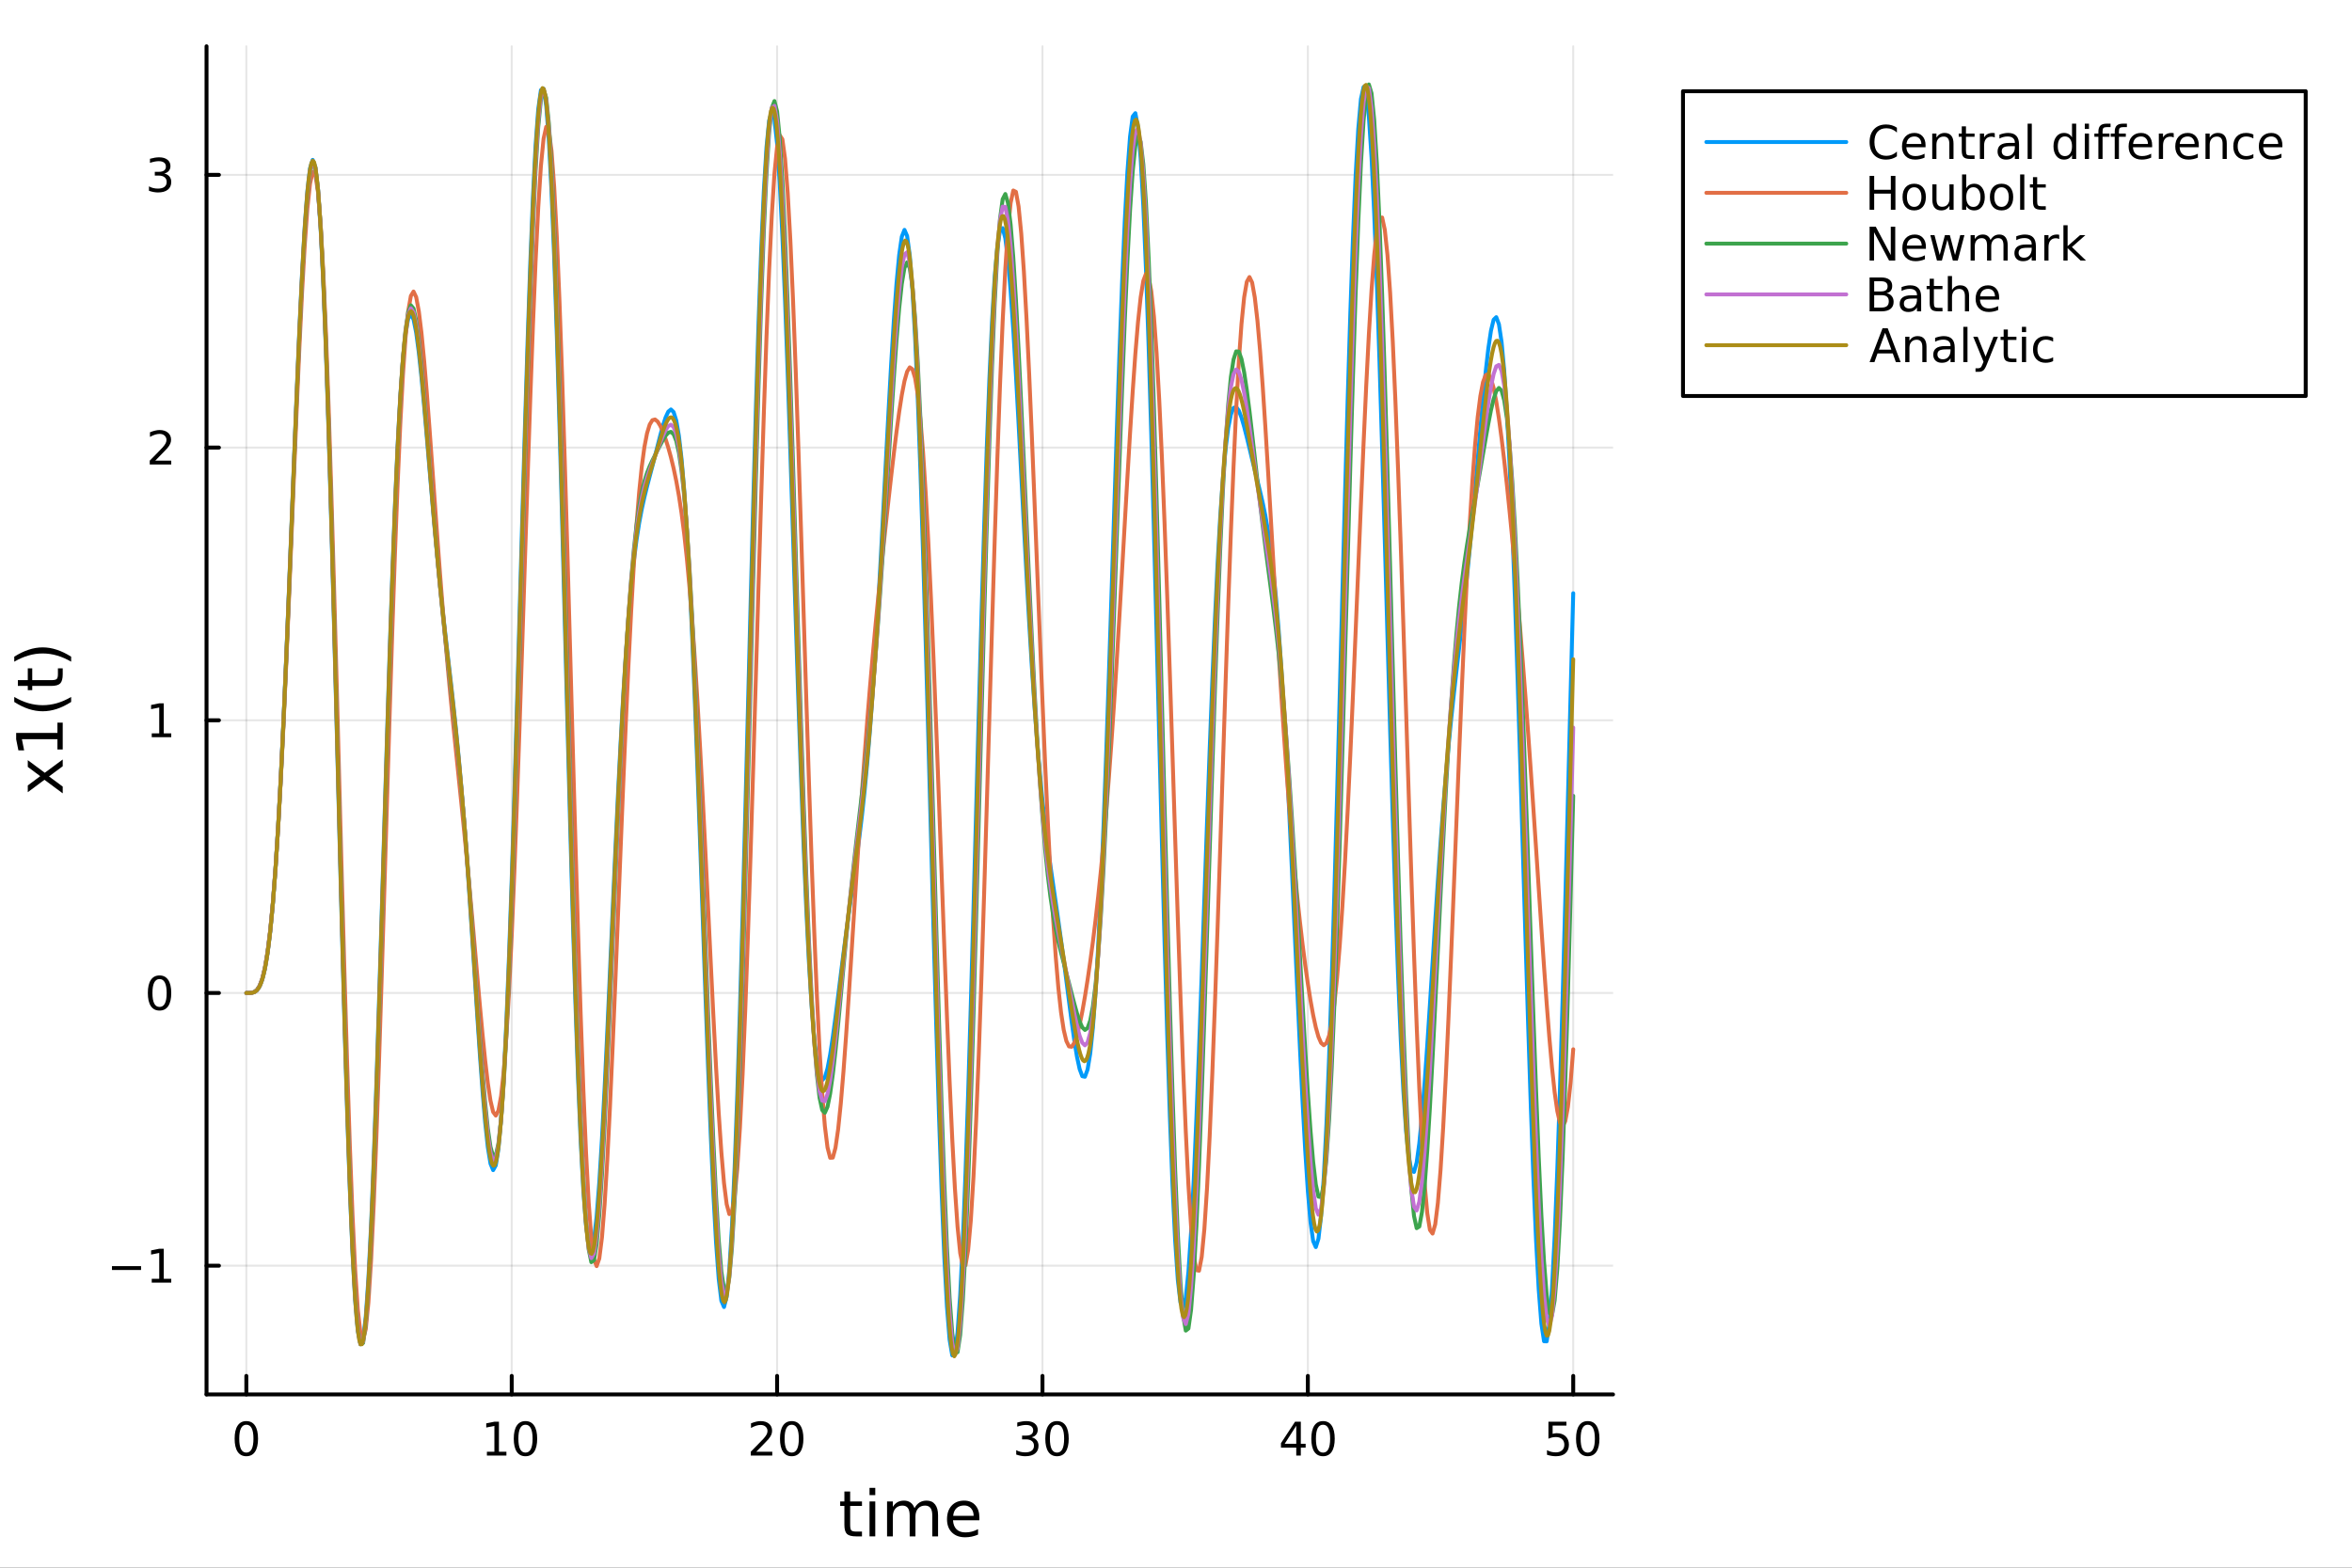 <?xml version="1.0" encoding="utf-8"?>
<svg xmlns="http://www.w3.org/2000/svg" xmlns:xlink="http://www.w3.org/1999/xlink" width="600" height="400" viewBox="0 0 2400 1600">
<rect x="0" y="0" width="2400" height="1600" fill="#333333" stroke="none"/>
<defs>
  <clipPath id="clip640">
    <rect x="0" y="0" width="2400" height="1600"/>
  </clipPath>
</defs>
<path clip-path="url(#clip640)" d="M0 1600 L2400 1600 L2400 0 L0 0  Z" fill="#ffffff" fill-rule="evenodd" fill-opacity="1"/>
<defs>
  <clipPath id="clip641">
    <rect x="480" y="0" width="1681" height="1600"/>
  </clipPath>
</defs>
<path clip-path="url(#clip640)" d="M210.746 1423.18 L1645.95 1423.18 L1645.95 47.244 L210.746 47.244  Z" fill="#ffffff" fill-rule="evenodd" fill-opacity="1"/>
<defs>
  <clipPath id="clip642">
    <rect x="210" y="47" width="1436" height="1377"/>
  </clipPath>
</defs>
<polyline clip-path="url(#clip642)" style="stroke:#000000; stroke-linecap:round; stroke-linejoin:round; stroke-width:2; stroke-opacity:0.1; fill:none" points="251.365,1423.18 251.365,47.244 "/>
<polyline clip-path="url(#clip642)" style="stroke:#000000; stroke-linecap:round; stroke-linejoin:round; stroke-width:2; stroke-opacity:0.1; fill:none" points="522.159,1423.18 522.159,47.244 "/>
<polyline clip-path="url(#clip642)" style="stroke:#000000; stroke-linecap:round; stroke-linejoin:round; stroke-width:2; stroke-opacity:0.1; fill:none" points="792.953,1423.18 792.953,47.244 "/>
<polyline clip-path="url(#clip642)" style="stroke:#000000; stroke-linecap:round; stroke-linejoin:round; stroke-width:2; stroke-opacity:0.1; fill:none" points="1063.75,1423.18 1063.75,47.244 "/>
<polyline clip-path="url(#clip642)" style="stroke:#000000; stroke-linecap:round; stroke-linejoin:round; stroke-width:2; stroke-opacity:0.1; fill:none" points="1334.54,1423.18 1334.54,47.244 "/>
<polyline clip-path="url(#clip642)" style="stroke:#000000; stroke-linecap:round; stroke-linejoin:round; stroke-width:2; stroke-opacity:0.1; fill:none" points="1605.33,1423.18 1605.33,47.244 "/>
<polyline clip-path="url(#clip640)" style="stroke:#000000; stroke-linecap:round; stroke-linejoin:round; stroke-width:4; stroke-opacity:1; fill:none" points="210.746,1423.18 1645.95,1423.18 "/>
<polyline clip-path="url(#clip640)" style="stroke:#000000; stroke-linecap:round; stroke-linejoin:round; stroke-width:4; stroke-opacity:1; fill:none" points="251.365,1423.18 251.365,1404.28 "/>
<polyline clip-path="url(#clip640)" style="stroke:#000000; stroke-linecap:round; stroke-linejoin:round; stroke-width:4; stroke-opacity:1; fill:none" points="522.159,1423.18 522.159,1404.28 "/>
<polyline clip-path="url(#clip640)" style="stroke:#000000; stroke-linecap:round; stroke-linejoin:round; stroke-width:4; stroke-opacity:1; fill:none" points="792.953,1423.18 792.953,1404.28 "/>
<polyline clip-path="url(#clip640)" style="stroke:#000000; stroke-linecap:round; stroke-linejoin:round; stroke-width:4; stroke-opacity:1; fill:none" points="1063.75,1423.18 1063.75,1404.28 "/>
<polyline clip-path="url(#clip640)" style="stroke:#000000; stroke-linecap:round; stroke-linejoin:round; stroke-width:4; stroke-opacity:1; fill:none" points="1334.54,1423.18 1334.54,1404.28 "/>
<polyline clip-path="url(#clip640)" style="stroke:#000000; stroke-linecap:round; stroke-linejoin:round; stroke-width:4; stroke-opacity:1; fill:none" points="1605.33,1423.18 1605.33,1404.28 "/>
<path clip-path="url(#clip640)" d="M251.365 1454.1 Q247.754 1454.1 245.925 1457.66 Q244.12 1461.2 244.12 1468.33 Q244.12 1475.44 245.925 1479.01 Q247.754 1482.55 251.365 1482.55 Q254.999 1482.55 256.805 1479.01 Q258.633 1475.44 258.633 1468.33 Q258.633 1461.2 256.805 1457.66 Q254.999 1454.1 251.365 1454.1 M251.365 1450.39 Q257.175 1450.39 260.231 1455 Q263.309 1459.58 263.309 1468.33 Q263.309 1477.06 260.231 1481.67 Q257.175 1486.25 251.365 1486.25 Q245.555 1486.25 242.476 1481.67 Q239.421 1477.06 239.421 1468.33 Q239.421 1459.58 242.476 1455 Q245.555 1450.39 251.365 1450.39 Z" fill="#000000" fill-rule="nonzero" fill-opacity="1" /><path clip-path="url(#clip640)" d="M496.846 1481.64 L504.485 1481.64 L504.485 1455.28 L496.175 1456.95 L496.175 1452.69 L504.439 1451.02 L509.115 1451.02 L509.115 1481.64 L516.754 1481.64 L516.754 1485.58 L496.846 1485.58 L496.846 1481.64 Z" fill="#000000" fill-rule="nonzero" fill-opacity="1" /><path clip-path="url(#clip640)" d="M536.198 1454.1 Q532.587 1454.1 530.758 1457.66 Q528.953 1461.2 528.953 1468.33 Q528.953 1475.44 530.758 1479.01 Q532.587 1482.55 536.198 1482.55 Q539.832 1482.55 541.638 1479.01 Q543.467 1475.44 543.467 1468.33 Q543.467 1461.2 541.638 1457.66 Q539.832 1454.1 536.198 1454.1 M536.198 1450.39 Q542.008 1450.39 545.064 1455 Q548.142 1459.58 548.142 1468.33 Q548.142 1477.06 545.064 1481.67 Q542.008 1486.25 536.198 1486.25 Q530.388 1486.25 527.309 1481.67 Q524.254 1477.06 524.254 1468.33 Q524.254 1459.58 527.309 1455 Q530.388 1450.39 536.198 1450.39 Z" fill="#000000" fill-rule="nonzero" fill-opacity="1" /><path clip-path="url(#clip640)" d="M771.726 1481.64 L788.045 1481.64 L788.045 1485.58 L766.101 1485.58 L766.101 1481.64 Q768.763 1478.89 773.346 1474.26 Q777.953 1469.61 779.133 1468.27 Q781.379 1465.74 782.258 1464.01 Q783.161 1462.25 783.161 1460.56 Q783.161 1457.8 781.217 1456.07 Q779.295 1454.33 776.193 1454.33 Q773.994 1454.33 771.541 1455.09 Q769.11 1455.86 766.332 1457.41 L766.332 1452.69 Q769.156 1451.55 771.61 1450.97 Q774.064 1450.39 776.101 1450.39 Q781.471 1450.39 784.666 1453.08 Q787.86 1455.77 787.86 1460.26 Q787.86 1462.39 787.05 1464.31 Q786.263 1466.2 784.156 1468.8 Q783.578 1469.47 780.476 1472.69 Q777.374 1475.88 771.726 1481.64 Z" fill="#000000" fill-rule="nonzero" fill-opacity="1" /><path clip-path="url(#clip640)" d="M807.86 1454.1 Q804.249 1454.1 802.42 1457.66 Q800.615 1461.2 800.615 1468.33 Q800.615 1475.44 802.42 1479.01 Q804.249 1482.55 807.86 1482.55 Q811.494 1482.55 813.3 1479.01 Q815.128 1475.44 815.128 1468.33 Q815.128 1461.2 813.3 1457.66 Q811.494 1454.1 807.86 1454.1 M807.86 1450.39 Q813.67 1450.39 816.726 1455 Q819.804 1459.58 819.804 1468.33 Q819.804 1477.06 816.726 1481.67 Q813.67 1486.25 807.86 1486.25 Q802.05 1486.25 798.971 1481.67 Q795.916 1477.06 795.916 1468.33 Q795.916 1459.58 798.971 1455 Q802.05 1450.39 807.86 1450.39 Z" fill="#000000" fill-rule="nonzero" fill-opacity="1" /><path clip-path="url(#clip640)" d="M1052.59 1466.95 Q1055.95 1467.66 1057.82 1469.93 Q1059.72 1472.2 1059.72 1475.53 Q1059.72 1480.65 1056.2 1483.45 Q1052.68 1486.25 1046.2 1486.25 Q1044.02 1486.25 1041.71 1485.81 Q1039.42 1485.39 1036.96 1484.54 L1036.96 1480.02 Q1038.91 1481.16 1041.22 1481.74 Q1043.54 1482.32 1046.06 1482.32 Q1050.46 1482.32 1052.75 1480.58 Q1055.07 1478.84 1055.07 1475.53 Q1055.07 1472.48 1052.91 1470.77 Q1050.78 1469.03 1046.96 1469.03 L1042.94 1469.03 L1042.94 1465.19 L1047.15 1465.19 Q1050.6 1465.19 1052.43 1463.82 Q1054.26 1462.43 1054.26 1459.84 Q1054.26 1457.18 1052.36 1455.77 Q1050.48 1454.33 1046.96 1454.33 Q1045.04 1454.33 1042.84 1454.75 Q1040.64 1455.16 1038.01 1456.04 L1038.01 1451.88 Q1040.67 1451.14 1042.98 1450.77 Q1045.32 1450.39 1047.38 1450.39 Q1052.7 1450.39 1055.81 1452.83 Q1058.91 1455.23 1058.91 1459.35 Q1058.91 1462.22 1057.26 1464.21 Q1055.62 1466.18 1052.59 1466.95 Z" fill="#000000" fill-rule="nonzero" fill-opacity="1" /><path clip-path="url(#clip640)" d="M1078.58 1454.1 Q1074.97 1454.1 1073.14 1457.66 Q1071.34 1461.2 1071.34 1468.33 Q1071.34 1475.44 1073.14 1479.01 Q1074.97 1482.55 1078.58 1482.55 Q1082.22 1482.55 1084.02 1479.01 Q1085.85 1475.44 1085.85 1468.33 Q1085.85 1461.2 1084.02 1457.66 Q1082.22 1454.1 1078.58 1454.1 M1078.58 1450.39 Q1084.39 1450.39 1087.45 1455 Q1090.53 1459.58 1090.53 1468.33 Q1090.53 1477.06 1087.45 1481.67 Q1084.39 1486.25 1078.58 1486.25 Q1072.77 1486.25 1069.7 1481.67 Q1066.64 1477.06 1066.64 1468.33 Q1066.64 1459.58 1069.7 1455 Q1072.77 1450.39 1078.58 1450.39 Z" fill="#000000" fill-rule="nonzero" fill-opacity="1" /><path clip-path="url(#clip640)" d="M1322.71 1455.09 L1310.91 1473.54 L1322.71 1473.54 L1322.71 1455.09 M1321.48 1451.02 L1327.36 1451.02 L1327.36 1473.54 L1332.29 1473.54 L1332.29 1477.43 L1327.36 1477.43 L1327.36 1485.58 L1322.71 1485.58 L1322.71 1477.43 L1307.11 1477.43 L1307.11 1472.92 L1321.48 1451.02 Z" fill="#000000" fill-rule="nonzero" fill-opacity="1" /><path clip-path="url(#clip640)" d="M1350.03 1454.1 Q1346.42 1454.1 1344.59 1457.66 Q1342.78 1461.2 1342.78 1468.33 Q1342.78 1475.44 1344.59 1479.01 Q1346.42 1482.55 1350.03 1482.55 Q1353.66 1482.55 1355.47 1479.01 Q1357.29 1475.44 1357.29 1468.33 Q1357.29 1461.2 1355.47 1457.66 Q1353.66 1454.1 1350.03 1454.1 M1350.03 1450.39 Q1355.84 1450.39 1358.89 1455 Q1361.97 1459.58 1361.97 1468.33 Q1361.97 1477.06 1358.89 1481.67 Q1355.84 1486.25 1350.03 1486.25 Q1344.22 1486.25 1341.14 1481.67 Q1338.08 1477.06 1338.08 1468.33 Q1338.08 1459.58 1341.14 1455 Q1344.22 1450.39 1350.03 1450.39 Z" fill="#000000" fill-rule="nonzero" fill-opacity="1" /><path clip-path="url(#clip640)" d="M1580.03 1451.02 L1598.39 1451.02 L1598.39 1454.96 L1584.32 1454.96 L1584.32 1463.43 Q1585.33 1463.08 1586.35 1462.92 Q1587.37 1462.73 1588.39 1462.73 Q1594.18 1462.73 1597.56 1465.9 Q1600.94 1469.08 1600.94 1474.49 Q1600.94 1480.07 1597.46 1483.17 Q1593.99 1486.25 1587.67 1486.25 Q1585.5 1486.25 1583.23 1485.88 Q1580.98 1485.51 1578.57 1484.77 L1578.57 1480.07 Q1580.66 1481.2 1582.88 1481.76 Q1585.1 1482.32 1587.58 1482.32 Q1591.58 1482.32 1593.92 1480.21 Q1596.26 1478.1 1596.26 1474.49 Q1596.26 1470.88 1593.92 1468.77 Q1591.58 1466.67 1587.58 1466.67 Q1585.7 1466.67 1583.83 1467.08 Q1581.98 1467.5 1580.03 1468.38 L1580.03 1451.02 Z" fill="#000000" fill-rule="nonzero" fill-opacity="1" /><path clip-path="url(#clip640)" d="M1620.15 1454.1 Q1616.54 1454.1 1614.71 1457.66 Q1612.9 1461.2 1612.9 1468.33 Q1612.9 1475.44 1614.71 1479.01 Q1616.54 1482.55 1620.15 1482.55 Q1623.78 1482.55 1625.59 1479.01 Q1627.42 1475.44 1627.42 1468.33 Q1627.42 1461.2 1625.59 1457.66 Q1623.78 1454.1 1620.15 1454.1 M1620.15 1450.39 Q1625.96 1450.39 1629.01 1455 Q1632.09 1459.58 1632.09 1468.33 Q1632.09 1477.06 1629.01 1481.67 Q1625.96 1486.25 1620.15 1486.25 Q1614.34 1486.25 1611.26 1481.67 Q1608.2 1477.06 1608.2 1468.33 Q1608.2 1459.58 1611.26 1455 Q1614.34 1450.39 1620.15 1450.39 Z" fill="#000000" fill-rule="nonzero" fill-opacity="1" /><path clip-path="url(#clip640)" d="M867.509 1522.27 L867.509 1532.4 L879.572 1532.4 L879.572 1536.95 L867.509 1536.95 L867.509 1556.3 Q867.509 1560.66 868.687 1561.9 Q869.896 1563.14 873.557 1563.14 L879.572 1563.14 L879.572 1568.04 L873.557 1568.04 Q866.777 1568.04 864.199 1565.53 Q861.621 1562.98 861.621 1556.3 L861.621 1536.95 L857.324 1536.95 L857.324 1532.4 L861.621 1532.4 L861.621 1522.27 L867.509 1522.27 Z" fill="#000000" fill-rule="nonzero" fill-opacity="1" /><path clip-path="url(#clip640)" d="M887.275 1532.4 L893.131 1532.4 L893.131 1568.04 L887.275 1568.04 L887.275 1532.4 M887.275 1518.52 L893.131 1518.52 L893.131 1525.93 L887.275 1525.93 L887.275 1518.52 Z" fill="#000000" fill-rule="nonzero" fill-opacity="1" /><path clip-path="url(#clip640)" d="M933.14 1539.24 Q935.336 1535.29 938.391 1533.41 Q941.447 1531.54 945.585 1531.54 Q951.155 1531.54 954.178 1535.45 Q957.202 1539.33 957.202 1546.53 L957.202 1568.04 L951.314 1568.04 L951.314 1546.72 Q951.314 1541.59 949.5 1539.11 Q947.685 1536.63 943.961 1536.63 Q939.41 1536.63 936.768 1539.65 Q934.126 1542.68 934.126 1547.9 L934.126 1568.04 L928.238 1568.04 L928.238 1546.72 Q928.238 1541.56 926.424 1539.11 Q924.61 1536.63 920.822 1536.63 Q916.334 1536.63 913.692 1539.68 Q911.051 1542.71 911.051 1547.9 L911.051 1568.04 L905.162 1568.04 L905.162 1532.4 L911.051 1532.4 L911.051 1537.93 Q913.056 1534.66 915.857 1533.1 Q918.658 1531.54 922.509 1531.54 Q926.392 1531.54 929.098 1533.51 Q931.835 1535.48 933.14 1539.24 Z" fill="#000000" fill-rule="nonzero" fill-opacity="1" /><path clip-path="url(#clip640)" d="M999.375 1548.76 L999.375 1551.62 L972.448 1551.62 Q972.83 1557.67 976.076 1560.85 Q979.355 1564 985.179 1564 Q988.553 1564 991.704 1563.17 Q994.887 1562.35 998.006 1560.69 L998.006 1566.23 Q994.855 1567.57 991.545 1568.27 Q988.235 1568.97 984.829 1568.97 Q976.299 1568.97 971.302 1564 Q966.337 1559.04 966.337 1550.57 Q966.337 1541.82 971.048 1536.69 Q975.79 1531.54 983.811 1531.54 Q991.004 1531.54 995.174 1536.18 Q999.375 1540.8 999.375 1548.76 M993.518 1547.04 Q993.455 1542.23 990.813 1539.37 Q988.203 1536.5 983.874 1536.5 Q978.973 1536.5 976.013 1539.27 Q973.085 1542.04 972.639 1547.07 L993.518 1547.04 Z" fill="#000000" fill-rule="nonzero" fill-opacity="1" /><polyline clip-path="url(#clip642)" style="stroke:#000000; stroke-linecap:round; stroke-linejoin:round; stroke-width:2; stroke-opacity:0.1; fill:none" points="210.746,1291.78 1645.95,1291.78 "/>
<polyline clip-path="url(#clip642)" style="stroke:#000000; stroke-linecap:round; stroke-linejoin:round; stroke-width:2; stroke-opacity:0.1; fill:none" points="210.746,1013.45 1645.95,1013.45 "/>
<polyline clip-path="url(#clip642)" style="stroke:#000000; stroke-linecap:round; stroke-linejoin:round; stroke-width:2; stroke-opacity:0.1; fill:none" points="210.746,735.124 1645.95,735.124 "/>
<polyline clip-path="url(#clip642)" style="stroke:#000000; stroke-linecap:round; stroke-linejoin:round; stroke-width:2; stroke-opacity:0.1; fill:none" points="210.746,456.796 1645.95,456.796 "/>
<polyline clip-path="url(#clip642)" style="stroke:#000000; stroke-linecap:round; stroke-linejoin:round; stroke-width:2; stroke-opacity:0.1; fill:none" points="210.746,178.467 1645.95,178.467 "/>
<polyline clip-path="url(#clip640)" style="stroke:#000000; stroke-linecap:round; stroke-linejoin:round; stroke-width:4; stroke-opacity:1; fill:none" points="210.746,1423.18 210.746,47.244 "/>
<polyline clip-path="url(#clip640)" style="stroke:#000000; stroke-linecap:round; stroke-linejoin:round; stroke-width:4; stroke-opacity:1; fill:none" points="210.746,1291.78 223.408,1291.78 "/>
<polyline clip-path="url(#clip640)" style="stroke:#000000; stroke-linecap:round; stroke-linejoin:round; stroke-width:4; stroke-opacity:1; fill:none" points="210.746,1013.45 223.408,1013.45 "/>
<polyline clip-path="url(#clip640)" style="stroke:#000000; stroke-linecap:round; stroke-linejoin:round; stroke-width:4; stroke-opacity:1; fill:none" points="210.746,735.124 223.408,735.124 "/>
<polyline clip-path="url(#clip640)" style="stroke:#000000; stroke-linecap:round; stroke-linejoin:round; stroke-width:4; stroke-opacity:1; fill:none" points="210.746,456.796 223.408,456.796 "/>
<polyline clip-path="url(#clip640)" style="stroke:#000000; stroke-linecap:round; stroke-linejoin:round; stroke-width:4; stroke-opacity:1; fill:none" points="210.746,178.467 223.408,178.467 "/>
<path clip-path="url(#clip640)" d="M114.26 1292.23 L143.936 1292.23 L143.936 1296.17 L114.26 1296.17 L114.26 1292.23 Z" fill="#000000" fill-rule="nonzero" fill-opacity="1" /><path clip-path="url(#clip640)" d="M154.839 1305.13 L162.477 1305.13 L162.477 1278.76 L154.167 1280.43 L154.167 1276.17 L162.431 1274.5 L167.107 1274.5 L167.107 1305.13 L174.746 1305.13 L174.746 1309.06 L154.839 1309.06 L154.839 1305.13 Z" fill="#000000" fill-rule="nonzero" fill-opacity="1" /><path clip-path="url(#clip640)" d="M162.802 999.251 Q159.19 999.251 157.362 1002.82 Q155.556 1006.36 155.556 1013.49 Q155.556 1020.59 157.362 1024.16 Q159.19 1027.7 162.802 1027.7 Q166.436 1027.7 168.241 1024.16 Q170.07 1020.59 170.07 1013.49 Q170.07 1006.36 168.241 1002.82 Q166.436 999.251 162.802 999.251 M162.802 995.547 Q168.612 995.547 171.667 1000.15 Q174.746 1004.74 174.746 1013.49 Q174.746 1022.21 171.667 1026.82 Q168.612 1031.4 162.802 1031.4 Q156.991 1031.4 153.913 1026.82 Q150.857 1022.21 150.857 1013.49 Q150.857 1004.74 153.913 1000.15 Q156.991 995.547 162.802 995.547 Z" fill="#000000" fill-rule="nonzero" fill-opacity="1" /><path clip-path="url(#clip640)" d="M154.839 748.469 L162.477 748.469 L162.477 722.103 L154.167 723.77 L154.167 719.51 L162.431 717.844 L167.107 717.844 L167.107 748.469 L174.746 748.469 L174.746 752.404 L154.839 752.404 L154.839 748.469 Z" fill="#000000" fill-rule="nonzero" fill-opacity="1" /><path clip-path="url(#clip640)" d="M158.427 470.14 L174.746 470.14 L174.746 474.076 L152.802 474.076 L152.802 470.14 Q155.464 467.386 160.047 462.756 Q164.653 458.103 165.834 456.761 Q168.079 454.238 168.959 452.502 Q169.862 450.742 169.862 449.053 Q169.862 446.298 167.917 444.562 Q165.996 442.826 162.894 442.826 Q160.695 442.826 158.241 443.59 Q155.811 444.354 153.033 445.904 L153.033 441.182 Q155.857 440.048 158.311 439.469 Q160.765 438.891 162.802 438.891 Q168.172 438.891 171.366 441.576 Q174.561 444.261 174.561 448.752 Q174.561 450.881 173.751 452.803 Q172.964 454.701 170.857 457.293 Q170.278 457.965 167.177 461.182 Q164.075 464.377 158.427 470.14 Z" fill="#000000" fill-rule="nonzero" fill-opacity="1" /><path clip-path="url(#clip640)" d="M167.616 177.113 Q170.973 177.831 172.848 180.099 Q174.746 182.368 174.746 185.701 Q174.746 190.817 171.227 193.618 Q167.709 196.419 161.227 196.419 Q159.052 196.419 156.737 195.979 Q154.445 195.562 151.991 194.706 L151.991 190.192 Q153.936 191.326 156.251 191.905 Q158.565 192.483 161.089 192.483 Q165.487 192.483 167.778 190.747 Q170.093 189.011 170.093 185.701 Q170.093 182.646 167.94 180.933 Q165.811 179.196 161.991 179.196 L157.964 179.196 L157.964 175.354 L162.177 175.354 Q165.626 175.354 167.454 173.988 Q169.283 172.599 169.283 170.007 Q169.283 167.345 167.385 165.933 Q165.51 164.497 161.991 164.497 Q160.07 164.497 157.871 164.914 Q155.672 165.331 153.033 166.21 L153.033 162.044 Q155.695 161.303 158.01 160.933 Q160.348 160.562 162.408 160.562 Q167.732 160.562 170.834 162.993 Q173.936 165.4 173.936 169.521 Q173.936 172.391 172.292 174.382 Q170.649 176.349 167.616 177.113 Z" fill="#000000" fill-rule="nonzero" fill-opacity="1" /><path clip-path="url(#clip640)" d="M28.356 775.809 L45.703 788.7 L64.004 775.141 L64.004 782.048 L50 792.424 L64.004 802.8 L64.004 809.707 L45.353 795.861 L28.356 808.529 L28.356 801.622 L41.056 792.169 L28.356 782.716 L28.356 775.809 Z" fill="#000000" fill-rule="nonzero" fill-opacity="1" /><path clip-path="url(#clip640)" d="M58.593 764.924 L58.593 754.42 L22.341 754.42 L24.632 765.847 L18.776 765.847 L16.484 754.484 L16.484 748.055 L58.593 748.055 L58.593 737.551 L64.004 737.551 L64.004 764.924 L58.593 764.924 Z" fill="#000000" fill-rule="nonzero" fill-opacity="1" /><path clip-path="url(#clip640)" d="M14.543 711.325 Q21.863 715.59 29.025 717.659 Q36.186 719.727 43.538 719.727 Q50.891 719.727 58.116 717.659 Q65.309 715.558 72.598 711.325 L72.598 716.417 Q65.118 721.191 57.893 723.579 Q50.668 725.934 43.538 725.934 Q36.441 725.934 29.247 723.579 Q22.054 721.223 14.543 716.417 L14.543 711.325 Z" fill="#000000" fill-rule="nonzero" fill-opacity="1" /><path clip-path="url(#clip640)" d="M18.235 694.169 L28.356 694.169 L28.356 682.106 L32.908 682.106 L32.908 694.169 L52.259 694.169 Q56.62 694.169 57.861 692.991 Q59.103 691.782 59.103 688.122 L59.103 682.106 L64.004 682.106 L64.004 688.122 Q64.004 694.901 61.49 697.479 Q58.943 700.057 52.259 700.057 L32.908 700.057 L32.908 704.354 L28.356 704.354 L28.356 700.057 L18.235 700.057 L18.235 694.169 Z" fill="#000000" fill-rule="nonzero" fill-opacity="1" /><path clip-path="url(#clip640)" d="M14.543 675.327 L14.543 670.234 Q22.054 665.46 29.247 663.104 Q36.441 660.717 43.538 660.717 Q50.668 660.717 57.893 663.104 Q65.118 665.46 72.598 670.234 L72.598 675.327 Q65.309 671.093 58.116 669.025 Q50.891 666.924 43.538 666.924 Q36.186 666.924 29.025 669.025 Q21.863 671.093 14.543 675.327 Z" fill="#000000" fill-rule="nonzero" fill-opacity="1" /><polyline clip-path="url(#clip642)" style="stroke:#009af9; stroke-linecap:round; stroke-linejoin:round; stroke-width:4; stroke-opacity:1; fill:none" points="251.365,1013.45 254.073,1013.45 256.781,1013.31 259.489,1012.63 262.197,1010.75 264.905,1006.83 267.613,999.902 270.321,988.928 273.029,972.891 275.736,950.874 278.444,922.141 281.152,886.211 283.86,842.92 286.568,792.467 289.276,735.445 291.984,672.851 294.692,606.069 297.4,536.84 300.108,467.206 302.816,399.434 305.524,335.93 308.232,279.136 310.94,231.424 313.648,194.985 316.356,171.728 319.063,163.175 321.771,170.384 324.479,193.884 327.187,233.624 329.895,288.96 332.603,358.658 335.311,440.924 338.019,533.461 340.727,633.546 343.435,738.132 346.143,843.956 348.851,947.667 351.559,1045.95 354.267,1135.66 356.975,1213.95 359.683,1278.35 362.39,1326.9 365.098,1358.21 367.806,1371.49 370.514,1366.6 373.222,1344.03 375.93,1304.88 378.638,1250.8 381.346,1183.91 384.054,1106.73 386.762,1022.02 389.47,932.729 392.178,841.816 394.886,752.167 397.594,666.468 400.302,587.115 403.01,516.126 405.717,455.082 408.425,405.089 411.133,366.756 413.841,340.208 416.549,325.112 419.257,320.732 421.965,325.986 424.673,339.537 427.381,359.874 430.089,385.407 432.797,414.557 435.505,445.843 438.213,477.954 440.921,509.81 443.629,540.607 446.337,569.841 449.044,597.31 451.752,623.102 454.46,647.561 457.168,671.234 459.876,694.813 462.584,719.06 465.292,744.728 468,772.491 470.708,802.863 473.416,836.14 476.124,872.346 478.832,911.199 481.54,952.095 484.248,994.11 486.956,1036.03 489.664,1076.37 492.372,1113.49 495.079,1145.6 497.787,1170.89 500.495,1187.63 503.203,1194.25 505.911,1189.42 508.619,1172.17 511.327,1141.93 514.035,1098.62 516.743,1042.66 519.451,974.979 522.159,897.039 524.867,810.769 527.575,718.523 530.283,622.996 532.991,527.131 535.699,434.005 538.406,346.711 541.114,268.237 543.822,201.341 546.53,148.437 549.238,111.493 551.946,91.948 554.654,90.645 557.362,107.795 560.07,142.96 562.778,195.069 565.486,262.458 568.194,342.933 570.902,433.854 573.61,532.247 576.318,634.911 579.026,738.554 581.733,839.91 584.441,935.876 587.149,1023.62 589.857,1100.67 592.565,1165.04 595.273,1215.26 597.981,1250.39 600.689,1270.11 603.397,1274.64 606.105,1264.72 608.813,1241.59 611.521,1206.86 614.229,1162.45 616.937,1110.5 619.645,1053.24 622.353,992.884 625.06,931.571 627.768,871.231 630.476,813.534 633.184,759.83 635.892,711.11 638.6,667.991 641.308,630.723 644.016,599.213 646.724,573.07 649.432,551.661 652.14,534.188 654.848,519.756 657.556,507.461 660.264,496.464 662.972,486.063 665.68,475.754 668.387,465.273 671.095,454.629 673.803,444.113 676.511,434.286 679.219,425.952 681.927,420.114 684.635,417.905 687.343,420.521 690.051,429.14 692.759,444.83 695.467,468.474 698.175,500.684 700.883,541.744 703.591,591.55 706.299,649.579 709.007,714.877 711.714,786.067 714.422,861.379 717.13,938.703 719.838,1015.66 722.546,1089.71 725.254,1158.2 727.962,1218.55 730.67,1268.3 733.378,1305.26 736.086,1327.61 738.794,1333.97 741.502,1323.48 744.21,1295.88 746.918,1251.51 749.626,1191.32 752.334,1116.85 755.041,1030.2 757.749,933.92 760.457,830.949 763.165,724.496 765.873,617.913 768.581,514.578 771.289,417.753 773.997,330.469 776.705,255.405 779.413,194.789 782.121,150.317 784.829,123.097 787.537,113.612 790.245,121.718 792.953,146.658 795.661,187.113 798.369,241.265 801.076,306.886 803.784,381.437 806.492,462.185 809.2,546.314 811.908,631.047 814.616,713.753 817.324,792.044 820.032,863.866 822.74,927.56 825.448,981.906 828.156,1026.15 830.864,1059.99 833.572,1083.57 836.28,1097.42 838.988,1102.41 841.696,1099.66 844.403,1090.47 847.111,1076.23 849.819,1058.32 852.527,1038.04 855.235,1016.53 857.943,994.715 860.651,973.259 863.359,952.544 866.067,932.658 868.775,913.418 871.483,894.394 874.191,874.966 876.899,854.38 879.607,831.825 882.315,806.509 885.023,777.736 887.73,744.979 890.438,707.95 893.146,666.648 895.854,621.4 898.562,572.877 901.27,522.092 903.978,470.379 906.686,419.352 909.394,370.839 912.102,326.809 914.81,289.282 917.518,260.23 920.226,241.479 922.934,234.606 925.642,240.854 928.35,261.046 931.057,295.522 933.765,344.099 936.473,406.044 939.181,480.081 941.889,564.416 944.597,656.788 947.305,754.548 950.013,854.742 952.721,954.233 955.429,1049.81 958.137,1138.31 960.845,1216.77 963.553,1282.5 966.261,1333.25 968.969,1367.25 971.677,1383.3 974.384,1380.84 977.092,1359.95 979.8,1321.36 982.508,1266.41 985.216,1197 987.924,1115.5 990.632,1024.68 993.34,927.578 996.048,827.381 998.756,727.297 1001.46,630.438 1004.17,539.695 1006.88,457.639 1009.59,386.426 1012.3,327.73 1015,282.699 1017.71,251.932 1020.42,235.48 1023.13,232.877 1025.84,243.187 1028.54,265.071 1031.25,296.874 1033.96,336.714 1036.67,382.587 1039.37,432.464 1042.08,484.388 1044.79,536.563 1047.5,587.423 1050.21,635.697 1052.91,680.438 1055.62,721.05 1058.33,757.277 1061.04,789.187 1063.75,817.126 1066.45,841.666 1069.16,863.532 1071.87,883.533 1074.58,902.477 1077.29,921.099 1079.99,939.991 1082.7,959.536 1085.41,979.871 1088.12,1000.85 1090.83,1022.04 1093.53,1042.72 1096.24,1061.93 1098.95,1078.49 1101.66,1091.1 1104.37,1098.37 1107.07,1098.95 1109.78,1091.57 1112.49,1075.18 1115.2,1048.97 1117.91,1012.53 1120.61,965.792 1123.32,909.175 1126.03,843.541 1128.74,770.212 1131.44,690.94 1134.15,607.859 1136.86,523.413 1139.57,440.268 1142.28,361.213 1144.98,289.044 1147.69,226.448 1150.4,175.89 1153.11,139.5 1155.82,118.975 1158.52,115.498 1161.23,129.675 1163.94,161.493 1166.65,210.315 1169.36,274.881 1172.06,353.359 1174.77,443.401 1177.48,542.231 1180.19,646.75 1182.9,753.655 1185.6,859.562 1188.31,961.14 1191.02,1055.24 1193.73,1138.99 1196.44,1209.96 1199.14,1266.18 1201.85,1306.25 1204.56,1329.37 1207.27,1335.34 1209.98,1324.58 1212.68,1298.09 1215.39,1257.37 1218.1,1204.35 1220.81,1141.3 1223.51,1070.72 1226.22,995.255 1228.93,917.524 1231.64,840.063 1234.35,765.201 1237.05,694.981 1239.76,631.093 1242.47,574.82 1245.18,527.019 1247.89,488.113 1250.59,458.112 1253.3,436.647 1256.01,423.031 1258.72,416.325 1261.43,415.418 1264.13,419.113 1266.84,426.209 1269.55,435.584 1272.26,446.266 1274.97,457.489 1277.67,468.74 1280.38,479.781 1283.09,490.655 1285.8,501.671 1288.51,513.375 1291.21,526.496 1293.92,541.887 1296.63,560.449 1299.34,583.057 1302.04,610.474 1304.75,643.282 1307.46,681.808 1310.17,726.071 1312.88,775.741 1315.58,830.121 1318.29,888.142 1321,948.384 1323.71,1009.12 1326.42,1068.38 1329.12,1124.01 1331.83,1173.79 1334.54,1215.51 1337.25,1247.1 1339.96,1266.7 1342.66,1272.8 1345.37,1264.28 1348.08,1240.53 1350.79,1201.44 1353.5,1147.51 1356.2,1079.79 1358.91,999.889 1361.62,909.917 1364.33,812.433 1367.04,710.343 1369.74,606.798 1372.45,505.076 1375.16,408.456 1377.87,320.091 1380.58,242.88 1383.28,179.359 1385.99,131.596 1388.7,101.113 1391.41,88.826 1394.11,95.009 1396.82,119.292 1399.53,160.678 1402.24,217.587 1404.95,287.928 1407.65,369.187 1410.36,458.532 1413.07,552.934 1415.78,649.282 1418.49,744.515 1421.19,835.734 1423.9,920.312 1426.61,995.985 1429.32,1060.93 1432.03,1113.81 1434.73,1153.81 1437.44,1180.64 1440.15,1194.51 1442.86,1196.09 1445.57,1186.45 1448.27,1166.99 1450.98,1139.35 1453.69,1105.29 1456.4,1066.64 1459.11,1025.17 1461.81,982.509 1464.52,940.094 1467.23,899.088 1469.94,860.353 1472.65,824.425 1475.35,791.523 1478.06,761.562 1480.77,734.195 1483.48,708.868 1486.18,684.885 1488.89,661.48 1491.6,637.899 1494.31,613.475 1497.02,587.694 1499.72,560.261 1502.43,531.143 1505.14,500.6 1507.85,469.196 1510.56,437.791 1513.26,407.508 1515.97,379.692 1518.68,355.84 1521.39,337.529 1524.1,326.326 1526.8,323.701 1529.51,330.928 1532.22,349.006 1534.93,378.577 1537.64,419.866 1540.34,472.632 1543.05,536.149 1545.76,609.198 1548.47,690.094 1551.18,776.727 1553.88,866.631 1556.59,957.07 1559.3,1045.14 1562.01,1127.87 1564.71,1202.38 1567.42,1265.94 1570.13,1316.14 1572.84,1350.97 1575.55,1368.9 1578.25,1369 1580.96,1350.93 1583.67,1314.98 1586.38,1262.1 1589.09,1193.83 1591.79,1112.27 1594.5,1019.98 1597.21,919.903 1599.92,815.235 1602.63,709.316 1605.33,605.488 "/>
<polyline clip-path="url(#clip642)" style="stroke:#e26f46; stroke-linecap:round; stroke-linejoin:round; stroke-width:4; stroke-opacity:1; fill:none" points="251.365,1013.45 254.073,1013.45 256.781,1013.31 259.489,1012.51 262.197,1010.37 264.905,1006.09 267.613,998.759 270.321,987.433 273.029,971.197 275.736,949.237 278.444,920.904 281.152,885.782 283.86,843.741 286.568,794.979 289.276,740.047 291.984,679.855 294.692,615.667 297.4,549.064 300.108,481.904 302.816,416.256 305.524,354.322 308.232,298.351 310.94,250.546 313.648,212.966 316.356,187.432 319.063,175.442 321.771,178.091 324.479,196.012 327.187,229.328 329.895,277.629 332.603,339.968 335.311,414.881 338.019,500.428 340.727,594.251 343.435,693.657 346.143,795.71 348.851,897.335 351.559,995.432 354.267,1086.99 356.975,1169.18 359.683,1239.51 362.39,1295.85 365.098,1336.55 367.806,1360.5 370.514,1367.14 373.222,1356.51 375.93,1329.18 378.638,1286.32 381.346,1229.54 384.054,1160.89 386.762,1082.76 389.47,997.762 392.178,908.659 394.886,818.232 397.594,729.192 400.302,644.076 403.01,565.162 405.717,494.394 408.425,433.328 411.133,383.09 413.841,344.364 416.549,317.386 419.257,301.969 421.965,297.543 424.673,303.204 427.381,317.78 430.089,339.906 432.797,368.104 435.505,400.857 438.213,436.686 440.921,474.223 443.629,512.263 446.337,549.812 449.044,586.118 451.752,620.688 454.46,653.281 457.168,683.898 459.876,712.744 462.584,740.193 465.292,766.729 468,792.889 470.708,819.206 473.416,846.143 476.124,874.041 478.832,903.069 481.54,933.188 484.248,964.129 486.956,995.378 489.664,1026.19 492.372,1055.59 495.079,1082.46 497.787,1105.52 500.495,1123.43 503.203,1134.87 505.911,1138.57 508.619,1133.43 511.327,1118.56 514.035,1093.35 516.743,1057.54 519.451,1011.25 522.159,954.996 524.867,889.718 527.575,816.752 530.283,737.812 532.991,654.936 535.699,570.423 538.406,486.759 541.114,406.524 543.822,332.299 546.53,266.565 549.238,211.608 551.946,169.426 554.654,141.642 557.362,129.44 560.07,133.508 562.778,154.006 565.486,190.547 568.194,242.211 570.902,307.567 573.61,384.726 576.318,471.404 579.026,565.004 581.733,662.713 584.441,761.603 587.149,858.732 589.857,951.255 592.565,1036.53 595.273,1112.18 597.981,1176.22 600.689,1227.09 603.397,1263.68 606.105,1285.42 608.813,1292.2 611.521,1284.44 614.229,1263 616.937,1229.14 619.645,1184.47 622.353,1130.86 625.06,1070.35 627.768,1005.09 630.476,937.23 633.184,868.827 635.892,801.798 638.6,737.837 641.308,678.37 644.016,624.517 646.724,577.075 649.432,536.513 652.14,502.987 654.848,476.367 657.556,456.277 660.264,442.147 662.972,433.269 665.68,428.857 668.387,428.111 671.095,430.272 673.803,434.674 676.511,440.789 679.219,448.254 681.927,456.891 684.635,466.712 687.343,477.911 690.051,490.837 692.759,505.962 695.467,523.838 698.175,545.043 700.883,570.127 703.591,599.554 706.299,633.645 709.007,672.536 711.714,716.128 714.422,764.064 717.13,815.711 719.838,870.158 722.546,926.227 725.254,982.506 727.962,1037.39 730.67,1089.14 733.378,1135.94 736.086,1175.97 738.794,1207.53 741.502,1229.02 744.21,1239.14 746.918,1236.84 749.626,1221.48 752.334,1192.81 755.041,1151.02 757.749,1096.76 760.457,1031.15 763.165,955.7 765.873,872.337 768.581,783.299 771.289,691.081 773.997,598.345 776.705,507.829 779.413,422.246 782.121,344.192 784.829,276.044 787.537,219.879 790.245,177.394 792.953,149.848 795.661,138.013 798.369,142.155 801.076,162.018 803.784,196.846 806.492,245.413 809.2,306.07 811.908,376.815 814.616,455.371 817.324,539.269 820.032,625.947 822.74,712.837 825.448,797.463 828.156,877.522 830.864,950.96 833.572,1016.04 836.28,1071.38 838.988,1115.99 841.696,1149.29 844.403,1171.11 847.111,1181.66 849.819,1181.48 852.527,1171.45 855.235,1152.66 857.943,1126.39 860.651,1094.04 863.359,1057.04 866.067,1016.8 868.775,974.646 871.483,931.766 874.191,889.174 876.899,847.681 879.607,807.878 882.315,770.14 885.023,734.637 887.73,701.354 890.438,670.133 893.146,640.708 895.854,612.758 898.562,585.953 901.27,560 903.978,534.694 906.686,509.952 909.394,485.84 912.102,462.596 914.81,440.632 917.518,420.531 920.226,403.024 922.934,388.962 925.642,379.275 928.35,374.92 931.057,376.825 933.765,385.834 936.473,402.643 939.181,427.751 941.889,461.404 944.597,503.561 947.305,553.859 950.013,611.607 952.721,675.776 955.429,745.023 958.137,817.715 960.845,891.981 963.553,965.766 966.261,1036.9 968.969,1103.17 971.677,1162.43 974.384,1212.65 977.092,1252 979.8,1278.94 982.508,1292.31 985.216,1291.32 987.924,1275.65 990.632,1245.44 993.34,1201.3 996.048,1144.31 998.756,1075.97 1001.46,998.169 1004.17,913.107 1006.88,823.228 1009.59,731.133 1012.3,639.489 1015,550.934 1017.71,467.987 1020.42,392.961 1023.13,327.885 1025.84,274.438 1028.54,233.895 1031.25,207.095 1033.96,194.422 1036.67,195.8 1039.37,210.719 1042.08,238.259 1044.79,277.144 1047.5,325.801 1050.21,382.429 1052.91,445.075 1055.62,511.711 1058.33,580.316 1061.04,648.944 1063.75,715.795 1066.45,779.267 1069.16,838.007 1071.87,890.937 1074.58,937.273 1077.29,976.528 1079.99,1008.5 1082.7,1033.26 1085.41,1051.08 1088.12,1062.45 1090.83,1067.98 1093.53,1068.37 1096.24,1064.34 1098.95,1056.61 1101.66,1045.83 1104.37,1032.55 1107.07,1017.22 1109.78,1000.11 1112.49,981.389 1115.2,961.056 1117.91,939 1120.61,915.016 1123.32,888.84 1126.03,860.188 1128.74,828.802 1131.44,794.493 1134.15,757.183 1136.86,716.944 1139.57,674.024 1142.28,628.874 1144.98,582.15 1147.69,534.718 1150.4,487.632 1153.11,442.112 1155.82,399.505 1158.52,361.235 1161.23,328.745 1163.94,303.439 1166.65,286.618 1169.36,279.41 1172.06,282.718 1174.77,297.158 1177.48,323.02 1180.19,360.233 1182.9,408.347 1185.6,466.525 1188.31,533.562 1191.02,607.903 1193.73,687.693 1196.44,770.826 1199.14,855.02 1201.85,937.885 1204.56,1017.01 1207.27,1090.05 1209.98,1154.81 1212.68,1209.31 1215.39,1251.87 1218.1,1281.19 1220.81,1296.35 1223.51,1296.91 1226.22,1282.84 1228.93,1254.61 1231.64,1213.12 1234.35,1159.66 1237.05,1095.89 1239.76,1023.78 1242.47,945.488 1245.18,863.351 1247.89,779.75 1250.59,697.046 1253.3,617.498 1256.01,543.186 1258.72,475.948 1261.43,417.327 1264.13,368.525 1266.84,330.383 1269.55,303.369 1272.26,287.579 1274.97,282.76 1277.67,288.342 1280.38,303.479 1283.09,327.099 1285.8,357.969 1288.51,394.748 1291.21,436.053 1293.92,480.515 1296.63,526.836 1299.34,573.828 1302.04,620.456 1304.75,665.858 1307.46,709.363 1310.17,750.491 1312.88,788.944 1315.58,824.588 1318.29,857.428 1321,887.57 1323.71,915.185 1326.42,940.47 1329.12,963.608 1331.83,984.732 1334.54,1003.9 1337.25,1021.05 1339.96,1036.03 1342.66,1048.54 1345.37,1058.19 1348.08,1064.46 1350.79,1066.78 1353.5,1064.52 1356.2,1057.08 1358.91,1043.86 1361.62,1024.39 1364.33,998.295 1367.04,965.413 1369.74,925.774 1372.45,879.655 1375.16,827.592 1377.87,770.386 1380.58,709.101 1383.28,645.042 1385.99,579.727 1388.7,514.841 1391.41,452.185 1394.11,393.619 1396.82,340.987 1399.53,296.054 1402.24,260.436 1404.95,235.528 1407.65,222.449 1410.36,221.988 1413.07,234.561 1415.78,260.188 1418.49,298.477 1421.19,348.627 1423.9,409.448 1426.61,479.39 1429.32,556.599 1432.03,638.966 1434.73,724.208 1437.44,809.934 1440.15,893.736 1442.86,973.263 1445.57,1046.31 1448.27,1110.87 1450.98,1165.24 1453.69,1208.04 1456.4,1238.26 1459.11,1255.3 1461.81,1258.99 1464.52,1249.55 1467.23,1227.61 1469.94,1194.14 1472.65,1150.44 1475.35,1098.07 1478.06,1038.76 1480.77,974.408 1483.48,906.925 1486.18,838.229 1488.89,770.154 1491.6,704.395 1494.31,642.458 1497.02,585.622 1499.72,534.907 1502.43,491.064 1505.14,454.569 1507.85,425.633 1510.56,404.222 1513.26,390.088 1515.97,382.802 1518.68,381.802 1521.39,386.432 1524.1,395.991 1526.8,409.771 1529.51,427.102 1532.22,447.378 1534.93,470.084 1537.64,494.811 1540.34,521.262 1543.05,549.246 1545.76,578.671 1548.47,609.518 1551.18,641.819 1553.88,675.621 1556.59,710.959 1559.3,747.815 1562.01,786.091 1564.71,825.579 1567.42,865.94 1570.13,906.69 1572.84,947.197 1575.55,986.68 1578.25,1024.23 1580.96,1058.84 1583.67,1089.41 1586.38,1114.84 1589.09,1134.02 1591.79,1145.91 1594.5,1149.6 1597.21,1144.35 1599.92,1129.62 1602.63,1105.14 1605.33,1070.92 "/>
<polyline clip-path="url(#clip642)" style="stroke:#3da44d; stroke-linecap:round; stroke-linejoin:round; stroke-width:4; stroke-opacity:1; fill:none" points="251.365,1013.45 254.073,1013.42 256.781,1013.18 259.489,1012.35 262.197,1010.29 264.905,1006.2 267.613,999.129 270.321,988.077 273.029,972.056 275.736,950.177 278.444,921.721 281.152,886.215 283.86,843.49 286.568,793.73 289.276,737.498 291.984,675.751 294.692,609.822 297.4,541.395 300.108,472.448 302.816,405.187 305.524,341.959 308.232,285.155 310.94,237.109 313.648,199.989 316.356,175.695 319.063,165.765 321.771,171.293 324.479,192.859 327.187,230.488 329.895,283.623 332.603,351.131 335.311,431.325 338.019,522.017 340.727,620.59 343.435,724.092 346.143,829.34 348.851,933.041 351.559,1031.92 354.267,1122.83 356.975,1202.91 359.683,1269.64 362.39,1320.97 365.098,1355.41 367.806,1372.06 370.514,1370.61 373.222,1351.43 375.93,1315.46 378.638,1264.2 381.346,1199.64 384.054,1124.19 386.762,1040.54 389.47,951.565 392.178,860.216 394.886,769.394 397.594,681.839 400.302,600.032 403.01,526.108 405.717,461.789 408.425,408.336 411.133,366.526 413.841,336.652 416.549,318.541 419.257,311.596 421.965,314.856 424.673,327.07 427.381,346.781 430.089,372.409 432.797,402.351 435.505,435.058 438.213,469.118 440.921,503.319 443.629,536.703 446.337,568.593 449.044,598.614 451.752,626.681 454.46,652.981 457.168,677.928 459.876,702.113 462.584,726.233 465.292,751.025 468,777.185 470.708,805.3 473.416,835.782 476.124,868.808 478.832,904.279 481.54,941.798 484.248,980.658 486.956,1019.86 489.664,1058.12 492.372,1093.98 495.079,1125.79 497.787,1151.85 500.495,1170.47 503.203,1180.06 505.911,1179.24 508.619,1166.9 511.327,1142.31 514.035,1105.13 516.743,1055.54 519.451,994.177 522.159,922.196 524.867,841.23 527.575,753.351 530.283,661.005 532.991,566.93 535.699,474.058 538.406,385.399 541.114,303.931 543.822,232.478 546.53,173.591 549.238,129.446 551.946,101.749 554.654,91.664 557.362,99.753 560.07,125.954 562.778,169.574 565.486,229.312 568.194,303.306 570.902,389.203 573.61,484.25 576.318,585.399 579.026,689.428 581.733,793.061 584.441,893.094 587.149,986.516 589.857,1070.62 592.565,1143.1 595.273,1202.11 597.981,1246.36 600.689,1275.11 603.397,1288.19 606.105,1285.99 608.813,1269.42 611.521,1239.83 614.229,1198.95 616.937,1148.82 619.645,1091.62 622.353,1029.67 625.06,965.211 627.768,900.411 630.476,837.215 633.184,777.301 635.892,722.017 638.6,672.35 641.308,628.91 644.016,591.938 646.724,561.331 649.432,536.684 652.14,517.354 654.848,502.519 657.556,491.266 660.264,482.656 662.972,475.811 665.68,469.978 668.387,464.587 671.095,459.299 673.803,454.035 676.511,448.984 679.219,444.596 681.927,441.557 684.635,440.745 687.343,443.173 690.051,449.917 692.759,462.043 695.467,480.523 698.175,506.156 700.883,539.5 703.591,580.798 706.299,629.939 709.007,686.417 711.714,749.323 714.422,817.35 717.13,888.822 719.838,961.743 722.546,1033.87 725.254,1102.78 727.962,1166 730.67,1221.06 733.378,1265.67 736.086,1297.75 738.794,1315.59 741.502,1317.91 744.21,1303.93 746.918,1273.42 749.626,1226.74 752.334,1164.87 755.041,1089.31 757.749,1002.12 760.457,905.813 763.165,803.261 765.873,697.608 768.581,592.145 771.289,490.187 773.997,394.945 776.705,309.407 779.413,236.222 782.121,177.603 784.829,135.242 787.537,110.254 790.245,103.139 792.953,113.774 795.661,141.426 798.369,184.794 801.076,242.073 803.784,311.032 806.492,389.118 809.2,473.561 811.908,561.492 814.616,650.056 817.324,736.525 820.032,818.401 822.74,893.501 825.448,960.03 828.156,1016.63 830.864,1062.42 833.572,1096.97 836.28,1120.33 838.988,1132.96 841.696,1135.68 844.403,1129.6 847.111,1116.08 849.819,1096.57 852.527,1072.57 855.235,1045.55 857.943,1016.84 860.651,987.599 863.359,958.731 866.067,930.873 868.775,904.373 871.483,879.289 874.191,855.417 876.899,832.328 879.607,809.418 882.315,785.977 885.023,761.257 887.73,734.552 890.438,705.264 893.146,672.977 895.854,637.511 898.562,598.968 901.27,557.758 903.978,514.611 906.686,470.565 909.394,426.936 912.102,385.273 914.81,347.29 917.518,314.791 920.226,289.579 922.934,273.369 925.642,267.687 928.35,273.784 931.057,292.556 933.765,324.472 936.473,369.526 939.181,427.205 941.889,496.483 944.597,575.829 947.305,663.252 950.013,756.358 952.721,852.427 955.429,948.515 958.137,1041.56 960.845,1128.51 963.553,1206.41 966.261,1272.58 968.969,1324.66 971.677,1360.76 974.384,1379.49 977.092,1380.08 979.8,1362.37 982.508,1326.82 985.216,1274.53 987.924,1207.18 990.632,1126.94 993.34,1036.44 996.048,938.603 998.756,836.591 1001.46,733.641 1004.17,632.961 1006.88,537.601 1009.59,450.343 1012.3,373.602 1015,309.346 1017.71,259.029 1020.42,223.562 1023.13,203.292 1025.84,198.019 1028.54,207.023 1031.25,229.125 1033.96,262.757 1036.67,306.05 1039.37,356.928 1042.08,413.213 1044.79,472.723 1047.5,533.37 1050.21,593.244 1052.91,650.688 1055.62,704.352 1058.33,753.229 1061.04,796.678 1063.75,834.414 1066.45,866.486 1069.16,893.241 1071.87,915.262 1074.58,933.307 1077.29,948.232 1079.99,960.913 1082.7,972.173 1085.41,982.713 1088.12,993.048 1090.83,1003.47 1093.53,1014 1096.24,1024.39 1098.95,1034.15 1101.66,1042.52 1104.37,1048.56 1107.07,1051.17 1109.78,1049.21 1112.49,1041.52 1115.2,1027.04 1117.91,1004.87 1120.61,974.376 1123.32,935.213 1126.03,887.413 1128.74,831.408 1131.44,768.048 1134.15,698.598 1136.86,624.714 1139.57,548.393 1142.28,471.911 1144.98,397.738 1147.69,328.443 1150.4,266.587 1153.11,214.618 1155.82,174.758 1158.52,148.902 1161.23,138.523 1163.94,144.602 1166.65,167.563 1169.36,207.242 1172.06,262.874 1174.77,333.108 1177.48,416.044 1180.19,509.299 1182.9,610.087 1185.6,715.324 1188.31,821.738 1191.02,925.997 1193.73,1024.83 1196.44,1115.16 1199.14,1194.21 1201.85,1259.62 1204.56,1309.5 1207.27,1342.55 1209.98,1358.05 1212.68,1355.91 1215.39,1336.65 1218.1,1301.36 1220.81,1251.66 1223.51,1189.59 1226.22,1117.57 1228.93,1038.23 1231.64,954.365 1234.35,868.759 1237.05,784.112 1239.76,702.927 1242.47,627.416 1245.18,559.43 1247.89,500.406 1250.59,451.332 1253.3,412.737 1256.01,384.702 1258.72,366.896 1261.43,358.621 1264.13,358.881 1266.84,366.46 1269.55,380.003 1272.26,398.105 1274.97,419.395 1277.67,442.61 1280.38,466.666 1283.09,490.707 1285.8,514.142 1288.51,536.664 1291.21,558.243 1293.92,579.112 1296.63,599.727 1299.34,620.714 1302.04,642.805 1304.75,666.772 1307.46,693.343 1310.17,723.135 1312.88,756.585 1315.58,793.884 1318.29,834.938 1321,879.335 1323.71,926.332 1326.42,974.866 1329.12,1023.58 1331.83,1070.86 1334.54,1114.93 1337.25,1153.87 1339.96,1185.79 1342.66,1208.83 1345.37,1221.32 1348.08,1221.87 1350.79,1209.42 1353.5,1183.34 1356.2,1143.47 1358.91,1090.18 1361.62,1024.35 1364.33,947.398 1367.04,861.219 1369.74,768.139 1372.45,670.838 1375.16,572.259 1377.87,475.494 1380.58,383.669 1383.28,299.826 1385.99,226.797 1388.7,167.092 1391.41,122.799 1394.11,95.496 1396.82,86.186 1399.53,95.252 1402.24,122.445 1404.95,166.885 1407.65,227.103 1410.36,301.092 1413.07,386.392 1415.78,480.186 1418.49,579.411 1421.19,680.876 1423.9,781.392 1426.61,877.886 1429.32,967.519 1432.03,1047.79 1434.73,1116.61 1437.44,1172.38 1440.15,1214.04 1442.86,1241.07 1445.57,1253.48 1448.27,1251.82 1450.98,1237.09 1453.69,1210.69 1456.4,1174.33 1459.11,1129.97 1461.81,1079.65 1464.52,1025.47 1467.23,969.443 1469.94,913.424 1472.65,859.042 1475.35,807.637 1478.06,760.219 1480.77,717.452 1483.48,679.652 1486.18,646.808 1488.89,618.622 1491.6,594.559 1494.31,573.912 1497.02,555.877 1499.72,539.625 1502.43,524.384 1505.14,509.499 1507.85,494.501 1510.56,479.149 1513.26,463.463 1515.97,447.739 1518.68,432.542 1521.39,418.681 1524.1,407.172 1526.8,399.179 1529.51,395.944 1532.22,398.709 1534.93,408.635 1537.64,426.716 1540.34,453.703 1543.05,490.033 1545.76,535.77 1548.47,590.571 1551.18,653.659 1553.88,723.823 1556.59,799.445 1559.3,878.538 1562.01,958.812 1564.71,1037.75 1567.42,1112.72 1570.13,1181.06 1572.84,1240.19 1575.55,1287.73 1578.25,1321.62 1580.96,1340.2 1583.67,1342.27 1586.38,1327.22 1589.09,1295 1591.79,1246.17 1594.5,1181.9 1597.21,1103.93 1599.92,1014.49 1602.63,916.27 1605.33,812.271 "/>
<polyline clip-path="url(#clip642)" style="stroke:#c271d2; stroke-linecap:round; stroke-linejoin:round; stroke-width:4; stroke-opacity:1; fill:none" points="251.365,1013.45 254.073,1013.43 256.781,1013.23 259.489,1012.44 262.197,1010.44 264.905,1006.41 267.613,999.383 270.321,988.355 273.029,972.326 275.736,950.399 278.444,921.849 281.152,886.201 283.86,843.287 286.568,793.297 289.276,736.805 291.984,674.778 294.692,608.569 297.4,539.879 300.108,470.709 302.816,403.283 305.524,339.969 308.232,283.173 310.94,235.242 313.648,198.352 316.356,174.404 319.063,164.933 321.771,171.019 324.479,193.226 327.187,231.553 329.895,285.415 332.603,353.645 335.311,434.521 338.019,525.82 340.727,624.89 343.435,728.746 346.143,834.181 348.851,937.882 351.559,1036.56 354.267,1127.08 356.975,1206.56 359.683,1272.51 362.39,1322.93 365.098,1356.33 367.806,1371.86 370.514,1369.28 373.222,1348.97 375.93,1311.95 378.638,1259.75 381.346,1194.42 384.054,1118.39 386.762,1034.39 389.47,945.305 392.178,854.096 394.886,763.656 397.594,676.711 400.302,595.712 403.01,522.757 405.717,459.521 408.425,407.215 411.133,366.56 413.841,337.794 416.549,320.69 419.257,314.605 421.965,318.54 424.673,331.213 427.381,351.147 430.089,376.761 432.797,406.457 435.505,438.709 438.213,472.136 440.921,505.57 443.629,538.102 446.337,569.113 449.044,598.283 451.752,625.587 454.46,651.262 457.168,675.767 459.876,699.727 462.584,723.862 465.292,748.915 468,775.576 470.708,804.411 473.416,835.794 476.124,869.852 478.832,906.428 481.54,945.058 484.248,984.962 486.956,1025.07 489.664,1064.04 492.372,1100.34 495.079,1132.28 497.787,1158.12 500.495,1176.16 503.203,1184.81 505.911,1182.7 508.619,1168.78 511.327,1142.34 514.035,1103.17 516.743,1051.48 519.451,988.032 522.159,914.073 524.867,831.334 527.575,741.981 530.283,648.543 532.991,553.827 535.699,460.814 538.406,372.548 541.114,292.01 543.822,222.005 546.53,165.044 549.238,123.236 551.946,98.203 554.654,91.003 557.362,102.085 560.07,131.264 562.778,177.722 565.486,240.037 568.194,316.235 570.902,403.867 573.61,500.102 576.318,601.84 579.026,705.83 581.733,808.796 584.441,907.562 587.149,999.172 589.857,1081 592.565,1150.82 595.273,1206.94 597.981,1248.16 600.689,1273.89 603.397,1284.08 606.105,1279.25 608.813,1260.42 611.521,1229.02 614.229,1186.86 616.937,1136.01 619.645,1078.68 622.353,1017.15 625.06,953.641 627.768,890.246 630.476,828.822 633.184,770.942 635.892,717.838 638.6,670.373 641.308,629.039 644.016,593.963 646.724,564.942 649.432,541.493 652.14,522.912 654.848,508.35 657.556,496.887 660.264,487.611 662.972,479.696 665.68,472.464 668.387,465.443 671.095,458.405 673.803,451.391 676.511,444.712 679.219,438.939 681.927,434.864 684.635,433.455 687.343,435.793 690.051,442.994 692.759,456.133 695.467,476.161 698.175,503.826 700.883,539.601 703.591,583.622 706.299,635.648 709.007,695.029 711.714,760.703 714.422,831.209 717.13,904.727 719.838,979.13 722.546,1052.06 725.254,1121.03 727.962,1183.51 730.67,1237.03 733.378,1279.31 736.086,1308.36 738.794,1322.55 741.502,1320.75 744.21,1302.33 746.918,1267.25 749.626,1216.07 752.334,1149.94 755.041,1070.58 757.749,980.202 760.457,881.47 763.165,777.379 765.873,671.155 768.581,566.127 771.289,465.608 773.997,372.762 776.705,290.486 779.413,221.301 782.121,167.258 784.829,129.862 787.537,110.022 790.245,108.026 792.953,123.538 795.661,155.626 798.369,202.809 801.076,263.13 803.784,334.245 806.492,413.525 809.2,498.171 811.908,585.328 814.616,672.202 817.324,756.165 820.032,834.854 822.74,906.253 825.448,968.753 828.156,1021.19 830.864,1062.89 833.572,1093.6 836.28,1113.56 838.988,1123.36 841.696,1123.94 844.403,1116.5 847.111,1102.41 849.819,1083.12 852.527,1060.08 855.235,1034.67 857.943,1008.09 860.651,981.345 863.359,955.177 866.067,930.039 868.775,906.099 871.483,883.249 874.191,861.133 876.899,839.203 879.607,816.769 882.315,793.076 885.023,767.373 887.73,738.995 890.438,707.428 893.146,672.378 895.854,633.819 898.562,592.033 901.27,547.623 903.978,501.52 906.686,454.956 909.394,409.425 912.102,366.627 914.81,328.396 917.518,296.608 920.226,273.098 922.934,259.556 925.642,257.437 928.35,267.87 931.057,291.586 933.765,328.854 936.473,379.437 939.181,442.577 941.889,516.991 944.597,600.906 947.305,692.1 950.013,787.979 952.721,885.667 955.429,982.109 958.137,1074.19 960.845,1158.84 963.553,1233.2 966.261,1294.68 968.969,1341.11 971.677,1370.79 974.384,1382.62 977.092,1376.09 979.8,1351.32 982.508,1309.09 985.216,1250.76 987.924,1178.26 990.632,1093.98 993.34,1000.7 996.048,901.473 998.756,799.495 1001.46,697.995 1004.17,600.102 1006.88,508.733 1009.59,426.484 1012.3,355.54 1015,297.607 1017.71,253.859 1020.42,224.918 1023.13,210.854 1025.84,211.203 1028.54,225.02 1031.25,250.942 1033.96,287.267 1036.67,332.049 1039.37,383.196 1042.08,438.575 1044.79,496.103 1047.5,553.842 1050.21,610.077 1052.91,663.374 1055.62,712.63 1058.33,757.091 1061.04,796.36 1063.75,830.38 1066.45,859.396 1069.16,883.908 1071.87,904.608 1074.58,922.304 1077.29,937.844 1079.99,952.043 1082.7,965.609 1085.41,979.079 1088.12,992.767 1090.83,1006.73 1093.53,1020.76 1096.24,1034.37 1098.95,1046.81 1101.66,1057.14 1104.37,1064.22 1107.07,1066.86 1109.78,1063.84 1112.49,1053.98 1115.2,1036.28 1117.91,1009.96 1120.61,974.55 1123.32,929.924 1126.03,876.371 1128.74,814.605 1131.44,745.773 1134.15,671.433 1136.86,593.518 1139.57,514.268 1142.28,436.161 1144.98,361.809 1147.69,293.862 1150.4,234.892 1153.11,187.283 1155.82,153.125 1158.52,134.113 1161.23,131.464 1163.94,145.854 1166.65,177.367 1169.36,225.483 1172.06,289.077 1174.77,366.452 1177.48,455.394 1180.19,553.25 1182.9,657.022 1185.6,763.482 1188.31,869.293 1191.02,971.132 1193.73,1065.82 1196.44,1150.45 1199.14,1222.48 1201.85,1279.82 1204.56,1320.95 1207.27,1344.92 1209.98,1351.39 1212.68,1340.65 1215.39,1313.55 1218.1,1271.52 1220.81,1216.41 1223.51,1150.48 1226.22,1076.26 1228.93,996.444 1231.64,913.775 1234.35,830.939 1237.05,750.457 1239.76,674.591 1242.47,605.267 1245.18,544.016 1247.89,491.937 1250.59,449.679 1253.3,417.449 1256.01,395.039 1258.72,381.873 1261.43,377.069 1264.13,379.509 1266.84,387.931 1269.55,401.005 1272.26,417.422 1274.97,435.97 1277.67,455.603 1280.38,475.497 1283.09,495.084 1285.8,514.075 1288.51,532.46 1291.21,550.488 1293.92,568.636 1296.63,587.552 1299.34,607.997 1302.04,630.771 1304.75,656.638 1307.46,686.249 1310.17,720.075 1312.88,758.339 1315.58,800.972 1318.29,847.579 1321,897.421 1323.71,949.426 1326.42,1002.21 1329.12,1054.12 1331.83,1103.31 1334.54,1147.79 1337.25,1185.55 1339.96,1214.64 1342.66,1233.24 1345.37,1239.83 1348.08,1233.2 1350.79,1212.56 1353.5,1177.62 1356.2,1128.6 1358.91,1066.27 1361.62,991.923 1364.33,907.371 1367.04,814.878 1369.74,717.09 1372.45,616.944 1375.16,517.556 1377.87,422.107 1380.58,333.721 1383.28,255.338 1385.99,189.6 1388.7,138.745 1391.41,104.515 1394.11,88.085 1396.82,90.017 1399.53,110.236 1402.24,148.031 1404.95,202.091 1407.65,270.551 1410.36,351.073 1413.07,440.939 1415.78,537.164 1418.49,636.607 1421.19,736.102 1423.9,832.577 1426.61,923.167 1429.32,1005.32 1432.03,1076.89 1434.73,1136.19 1437.44,1182.06 1440.15,1213.86 1442.86,1231.51 1445.57,1235.42 1448.27,1226.47 1450.98,1205.95 1453.69,1175.45 1456.4,1136.81 1459.11,1091.98 1461.81,1042.96 1464.52,991.669 1467.23,939.904 1469.94,889.225 1472.65,840.918 1475.35,795.952 1478.06,754.959 1480.77,718.236 1483.48,685.76 1486.18,657.234 1488.89,632.132 1491.6,609.768 1494.31,589.368 1497.02,570.144 1499.72,551.372 1502.43,532.459 1505.14,513.003 1507.85,492.841 1510.56,472.077 1513.26,451.098 1515.97,430.565 1518.68,411.39 1521.39,394.69 1524.1,381.731 1526.8,373.855 1529.51,372.399 1532.22,378.613 1534.93,393.57 1537.64,418.089 1540.34,452.662 1543.05,497.393 1545.76,551.963 1548.47,615.6 1551.18,687.084 1553.88,764.77 1556.59,846.626 1559.3,930.302 1562.01,1013.21 1564.71,1092.63 1567.42,1165.8 1570.13,1230.04 1572.84,1282.86 1575.55,1322.11 1578.25,1345.98 1580.96,1353.21 1583.67,1343.06 1586.38,1315.38 1589.09,1270.67 1591.79,1210.02 1594.5,1135.09 1597.21,1048.08 1599.92,951.624 1602.63,848.718 1605.33,742.578 "/>
<polyline clip-path="url(#clip642)" style="stroke:#ac8d18; stroke-linecap:round; stroke-linejoin:round; stroke-width:4; stroke-opacity:1; fill:none" points="251.365,1013.45 252.72,1013.45 254.076,1013.44 255.431,1013.39 256.786,1013.27 258.142,1013 259.497,1012.53 260.852,1011.75 262.208,1010.58 263.563,1008.9 264.918,1006.59 266.274,1003.53 267.629,999.588 268.984,994.636 270.34,988.547 271.695,981.193 273.05,972.458 274.406,962.23 275.761,950.411 277.116,936.917 278.472,921.677 279.827,904.641 281.182,885.778 282.537,865.077 283.893,842.551 285.248,818.237 286.603,792.196 287.959,764.514 289.314,735.302 290.669,704.697 292.025,672.859 293.38,639.973 294.735,606.246 296.091,571.903 297.446,537.193 298.801,502.376 300.157,467.731 301.512,433.546 302.867,400.118 304.223,367.75 305.578,336.747 306.933,307.414 308.289,280.051 309.644,254.95 310.999,232.393 312.355,212.646 313.71,195.959 315.065,182.56 316.421,172.653 317.776,166.416 319.131,163.997 320.487,165.515 321.842,171.054 323.197,180.663 324.553,194.355 325.908,212.109 327.263,233.863 328.619,259.519 329.974,288.943 331.329,321.963 332.684,358.375 334.04,397.938 335.395,440.381 336.75,485.405 338.106,532.68 339.461,581.858 340.816,632.565 342.172,684.414 343.527,737.001 344.882,789.915 346.238,842.737 347.593,895.049 348.948,946.431 350.304,996.474 351.659,1044.77 353.014,1090.95 354.37,1134.62 355.725,1175.45 357.08,1213.12 358.436,1247.32 359.791,1277.79 361.146,1304.3 362.502,1326.66 363.857,1344.71 365.212,1358.33 366.568,1367.43 367.923,1371.98 369.278,1371.98 370.634,1367.46 371.989,1358.5 373.344,1345.23 374.7,1327.79 376.055,1306.37 377.41,1281.2 378.766,1252.52 380.121,1220.61 381.476,1185.77 382.831,1148.33 384.187,1108.63 385.542,1067.01 386.897,1023.86 388.253,979.525 389.608,934.391 390.963,888.826 392.319,843.198 393.674,797.863 395.029,753.17 396.385,709.448 397.74,667.01 399.095,626.149 400.451,587.133 401.806,550.206 403.161,515.582 404.517,483.449 405.872,453.965 407.227,427.256 408.583,403.417 409.938,382.513 411.293,364.577 412.649,349.615 414.004,337.6 415.359,328.481 416.715,322.18 418.07,318.593 419.425,317.599 420.781,319.052 422.136,322.794 423.491,328.652 424.847,336.438 426.202,345.962 427.557,357.022 428.913,369.419 430.268,382.951 431.623,397.42 432.978,412.633 434.334,428.407 435.689,444.567 437.044,460.952 438.4,477.415 439.755,493.824 441.11,510.065 442.466,526.042 443.821,541.677 445.176,556.912 446.532,571.707 447.887,586.043 449.242,599.917 450.598,613.344 451.953,626.356 453.308,639 454.664,651.335 456.019,663.432 457.374,675.373 458.73,687.245 460.085,699.14 461.44,711.155 462.796,723.385 464.151,735.922 465.506,748.857 466.862,762.27 468.217,776.233 469.572,790.809 470.928,806.044 472.283,821.971 473.638,838.607 474.994,855.949 476.349,873.978 477.704,892.653 479.06,911.913 480.415,931.679 481.77,951.85 483.125,972.307 484.481,992.911 485.836,1013.51 487.191,1033.92 488.547,1053.97 489.902,1073.46 491.257,1092.17 492.613,1109.89 493.968,1126.4 495.323,1141.48 496.679,1154.91 498.034,1166.46 499.389,1175.92 500.745,1183.09 502.1,1187.77 503.455,1189.8 504.811,1189.02 506.166,1185.29 507.521,1178.49 508.877,1168.54 510.232,1155.38 511.587,1138.98 512.943,1119.34 514.298,1096.49 515.653,1070.49 517.009,1041.43 518.364,1009.46 519.719,974.716 521.075,937.402 522.43,897.736 523.785,855.97 525.141,812.379 526.496,767.264 527.851,720.948 529.207,673.774 530.562,626.099 531.917,578.293 533.272,530.737 534.628,483.814 535.983,437.912 537.338,393.415 538.694,350.702 540.049,310.142 541.404,272.089 542.76,236.882 544.115,204.838 545.47,176.249 546.826,151.38 548.181,130.468 549.536,113.714 550.892,101.287 552.247,93.316 553.602,89.895 554.958,91.076 556.313,96.872 557.668,107.255 559.024,122.158 560.379,141.47 561.734,165.047 563.09,192.704 564.445,224.22 565.8,259.341 567.156,297.784 568.511,339.233 569.866,383.352 571.222,429.779 572.577,478.135 573.932,528.027 575.288,579.05 576.643,630.793 577.998,682.842 579.354,734.784 580.709,786.212 582.064,836.726 583.419,885.94 584.775,933.486 586.13,979.013 587.485,1022.19 588.841,1062.73 590.196,1100.35 591.551,1134.8 592.907,1165.89 594.262,1193.42 595.617,1217.28 596.973,1237.34 598.328,1253.54 599.683,1265.85 601.039,1274.27 602.394,1278.85 603.749,1279.64 605.105,1276.77 606.46,1270.35 607.815,1260.56 609.171,1247.58 610.526,1231.62 611.881,1212.92 613.237,1191.72 614.592,1168.28 615.947,1142.88 617.303,1115.8 618.658,1087.31 620.013,1057.71 621.369,1027.27 622.724,996.282 624.079,964.999 625.435,933.682 626.79,902.574 628.145,871.902 629.501,841.873 630.856,812.677 632.211,784.48 633.566,757.428 634.922,731.642 636.277,707.22 637.632,684.238 638.988,662.745 640.343,642.77 641.698,624.32 643.054,607.378 644.409,591.912 645.764,577.868 647.12,565.178 648.475,553.761 649.83,543.523 651.186,534.36 652.541,526.164 653.896,518.819 655.252,512.211 656.607,506.223 657.962,500.743 659.318,495.665 660.673,490.889 662.028,486.326 663.384,481.898 664.739,477.541 666.094,473.204 667.45,468.854 668.805,464.472 670.16,460.059 671.516,455.631 672.871,451.223 674.226,446.888 675.582,442.692 676.937,438.721 678.292,435.073 679.648,431.858 681.003,429.2 682.358,427.23 683.713,426.087 685.069,425.915 686.424,426.859 687.779,429.065 689.135,432.677 690.49,437.832 691.845,444.659 693.201,453.278 694.556,463.793 695.911,476.295 697.267,490.856 698.622,507.529 699.977,526.344 701.333,547.309 702.688,570.406 704.043,595.593 705.399,622.801 706.754,651.934 708.109,682.869 709.465,715.459 710.82,749.528 712.175,784.877 713.531,821.283 714.886,858.504 716.241,896.274 717.597,934.314 718.952,972.326 720.307,1010 721.663,1047.03 723.018,1083.08 724.373,1117.83 725.729,1150.95 727.084,1182.13 728.439,1211.06 729.795,1237.43 731.15,1260.96 732.505,1281.38 733.86,1298.44 735.216,1311.94 736.571,1321.66 737.926,1327.45 739.282,1329.18 740.637,1326.74 741.992,1320.09 743.348,1309.18 744.703,1294.04 746.058,1274.72 747.414,1251.3 748.769,1223.92 750.124,1192.73 751.48,1157.94 752.835,1119.78 754.19,1078.52 755.546,1034.46 756.901,987.921 758.256,939.255 759.612,888.833 760.967,837.045 762.322,784.293 763.678,730.991 765.033,677.561 766.388,624.425 767.744,572.006 769.099,520.718 770.454,470.968 771.81,423.15 773.165,377.638 774.52,334.787 775.876,294.929 777.231,258.365 778.586,225.369 779.942,196.181 781.297,171.008 782.652,150.017 784.007,133.34 785.363,121.069 786.718,113.256 788.073,109.916 789.429,111.021 790.784,116.507 792.139,126.27 793.495,140.172 794.85,158.039 796.205,179.667 797.561,204.82 798.916,233.235 800.271,264.628 801.627,298.69 802.982,335.099 804.337,373.516 805.693,413.593 807.048,454.976 808.403,497.308 809.759,540.233 811.114,583.399 812.469,626.462 813.825,669.091 815.18,710.966 816.535,751.788 817.891,791.276 819.246,829.172 820.601,865.242 821.957,899.277 823.312,931.098 824.667,960.552 826.023,987.518 827.378,1011.9 828.733,1033.64 830.089,1052.7 831.444,1069.07 832.799,1082.77 834.154,1093.86 835.51,1102.39 836.865,1108.47 838.22,1112.21 839.576,1113.73 840.931,1113.18 842.286,1110.73 843.642,1106.53 844.997,1100.77 846.352,1093.62 847.708,1085.26 849.063,1075.88 850.418,1065.64 851.774,1054.72 853.129,1043.27 854.484,1031.45 855.84,1019.39 857.195,1007.22 858.55,995.03 859.906,982.924 861.261,970.97 862.616,959.22 863.972,947.71 865.327,936.458 866.682,925.461 868.038,914.703 869.393,904.149 870.748,893.75 872.104,883.444 873.459,873.157 874.814,862.805 876.17,852.299 877.525,841.542 878.88,830.434 880.236,818.875 881.591,806.769 882.946,794.022 884.301,780.546 885.657,766.265 887.012,751.112 888.367,735.034 889.723,717.993 891.078,699.969 892.433,680.958 893.789,660.978 895.144,640.065 896.499,618.279 897.855,595.698 899.21,572.423 900.565,548.577 901.921,524.299 903.276,499.753 904.631,475.116 905.987,450.585 907.342,426.368 908.697,402.688 910.053,379.777 911.408,357.875 912.763,337.224 914.119,318.072 915.474,300.662 916.829,285.234 918.185,272.021 919.54,261.245 920.895,253.114 922.251,247.819 923.606,245.532 924.961,246.404 926.317,250.559 927.672,258.096 929.027,269.084 930.383,283.563 931.738,301.538 933.093,322.984 934.448,347.842 935.804,376.017 937.159,407.382 938.514,441.777 939.87,479.007 941.225,518.848 942.58,561.046 943.936,605.318 945.291,651.357 946.646,698.833 948.002,747.394 949.357,796.675 950.712,846.294 952.068,895.861 953.423,944.981 954.778,993.254 956.134,1040.28 957.489,1085.68 958.844,1129.06 960.2,1170.05 961.555,1208.31 962.91,1243.5 964.266,1275.32 965.621,1303.48 966.976,1327.75 968.332,1347.89 969.687,1363.74 971.042,1375.15 972.398,1382 973.753,1384.24 975.108,1381.83 976.464,1374.8 977.819,1363.2 979.174,1347.12 980.53,1326.7 981.885,1302.1 983.24,1273.55 984.595,1241.27 985.951,1205.54 987.306,1166.67 988.661,1124.98 990.017,1080.83 991.372,1034.57 992.727,986.603 994.083,937.313 995.438,887.107 996.793,836.388 998.149,785.565 999.504,735.036 1000.86,685.195 1002.21,636.422 1003.57,589.082 1004.93,543.522 1006.28,500.065 1007.64,459.01 1008.99,420.629 1010.35,385.165 1011.7,352.828 1013.06,323.797 1014.41,298.215 1015.77,276.192 1017.12,257.802 1018.48,243.084 1019.83,232.045 1021.19,224.654 1022.54,220.852 1023.9,220.547 1025.26,223.617 1026.61,229.915 1027.97,239.269 1029.32,251.484 1030.68,266.348 1032.03,283.631 1033.39,303.09 1034.74,324.474 1036.1,347.524 1037.45,371.978 1038.81,397.572 1040.16,424.048 1041.52,451.151 1042.87,478.635 1044.23,506.267 1045.59,533.825 1046.94,561.103 1048.3,587.915 1049.65,614.091 1051.01,639.483 1052.36,663.963 1053.72,687.427 1055.07,709.792 1056.43,730.998 1057.78,751.004 1059.14,769.795 1060.49,787.374 1061.85,803.761 1063.2,818.996 1064.56,833.136 1065.91,846.248 1067.27,858.415 1068.63,869.728 1069.98,880.284 1071.34,890.186 1072.69,899.54 1074.05,908.45 1075.4,917.02 1076.76,925.346 1078.11,933.52 1079.47,941.623 1080.82,949.725 1082.18,957.883 1083.53,966.141 1084.89,974.524 1086.24,983.044 1087.6,991.693 1088.96,1000.45 1090.31,1009.26 1091.67,1018.08 1093.02,1026.82 1094.38,1035.39 1095.73,1043.69 1097.09,1051.58 1098.44,1058.93 1099.8,1065.59 1101.15,1071.42 1102.51,1076.26 1103.86,1079.92 1105.22,1082.27 1106.57,1083.12 1107.93,1082.32 1109.29,1079.72 1110.64,1075.18 1112,1068.57 1113.35,1059.76 1114.71,1048.68 1116.06,1035.23 1117.42,1019.37 1118.77,1001.06 1120.13,980.292 1121.48,957.087 1122.84,931.491 1124.19,903.58 1125.55,873.457 1126.9,841.252 1128.26,807.124 1129.62,771.259 1130.97,733.869 1132.33,695.191 1133.68,655.483 1135.04,615.025 1136.39,574.114 1137.75,533.064 1139.1,492.2 1140.46,451.858 1141.81,412.377 1143.17,374.103 1144.52,337.377 1145.88,302.539 1147.23,269.918 1148.59,239.833 1149.95,212.587 1151.3,188.465 1152.66,167.728 1154.01,150.615 1155.37,137.335 1156.72,128.066 1158.08,122.956 1159.43,122.115 1160.79,125.617 1162.14,133.502 1163.5,145.766 1164.85,162.369 1166.21,183.233 1167.56,208.238 1168.92,237.228 1170.27,270.011 1171.63,306.358 1172.99,346.008 1174.34,388.667 1175.7,434.015 1177.05,481.706 1178.41,531.371 1179.76,582.623 1181.12,635.059 1182.47,688.266 1183.83,741.824 1185.18,795.308 1186.54,848.295 1187.89,900.368 1189.25,951.117 1190.6,1000.15 1191.96,1047.07 1193.32,1091.54 1194.67,1133.22 1196.03,1171.79 1197.38,1206.97 1198.74,1238.52 1200.09,1266.23 1201.45,1289.91 1202.8,1309.42 1204.16,1324.67 1205.51,1335.59 1206.87,1342.15 1208.22,1344.36 1209.58,1342.29 1210.93,1336.01 1212.29,1325.65 1213.65,1311.38 1215,1293.38 1216.36,1271.86 1217.71,1247.09 1219.07,1219.31 1220.42,1188.83 1221.78,1155.96 1223.13,1121 1224.49,1084.3 1225.84,1046.18 1227.2,1006.99 1228.55,967.072 1229.91,926.753 1231.26,886.363 1232.62,846.219 1233.98,806.623 1235.33,767.861 1236.69,730.2 1238.04,693.886 1239.4,659.141 1240.75,626.163 1242.11,595.123 1243.46,566.165 1244.82,539.405 1246.17,514.932 1247.53,492.806 1248.88,473.062 1250.24,455.705 1251.59,440.718 1252.95,428.057 1254.31,417.658 1255.66,409.436 1257.02,403.286 1258.37,399.09 1259.73,396.714 1261.08,396.016 1262.44,396.842 1263.79,399.036 1265.15,402.438 1266.5,406.887 1267.86,412.226 1269.21,418.301 1270.57,424.968 1271.92,432.091 1273.28,439.545 1274.63,447.218 1275.99,455.015 1277.35,462.854 1278.7,470.672 1280.06,478.421 1281.41,486.074 1282.77,493.619 1284.12,501.064 1285.48,508.43 1286.83,515.758 1288.19,523.103 1289.54,530.531 1290.9,538.123 1292.25,545.968 1293.61,554.164 1294.96,562.813 1296.32,572.023 1297.68,581.901 1299.03,592.553 1300.39,604.081 1301.74,616.581 1303.1,630.14 1304.45,644.833 1305.81,660.723 1307.16,677.857 1308.52,696.266 1309.87,715.96 1311.23,736.93 1312.58,759.148 1313.94,782.559 1315.29,807.092 1316.65,832.647 1318.01,859.107 1319.36,886.329 1320.72,914.152 1322.07,942.392 1323.43,970.849 1324.78,999.305 1326.14,1027.53 1327.49,1055.27 1328.85,1082.28 1330.2,1108.29 1331.56,1133.05 1332.91,1156.27 1334.27,1177.7 1335.62,1197.07 1336.98,1214.13 1338.34,1228.64 1339.69,1240.37 1341.05,1249.12 1342.4,1254.7 1343.76,1256.94 1345.11,1255.7 1346.47,1250.88 1347.82,1242.39 1349.18,1230.18 1350.53,1214.25 1351.89,1194.6 1353.24,1171.3 1354.6,1144.43 1355.95,1114.12 1357.31,1080.53 1358.67,1043.84 1360.02,1004.3 1361.38,962.142 1362.73,917.665 1364.09,871.177 1365.44,823.015 1366.8,773.534 1368.15,723.109 1369.51,672.127 1370.86,620.988 1372.22,570.096 1373.57,519.859 1374.93,470.685 1376.28,422.976 1377.64,377.123 1378.99,333.508 1380.35,292.493 1381.71,254.42 1383.06,219.609 1384.42,188.351 1385.77,160.908 1387.13,137.509 1388.48,118.35 1389.84,103.586 1391.19,93.338 1392.55,87.686 1393.9,86.668 1395.26,90.283 1396.61,98.489 1397.97,111.206 1399.32,128.31 1400.68,149.645 1402.04,175.015 1403.39,204.191 1404.75,236.913 1406.1,272.892 1407.46,311.811 1408.81,353.335 1410.17,397.105 1411.52,442.75 1412.88,489.886 1414.23,538.12 1415.59,587.058 1416.94,636.304 1418.3,685.467 1419.65,734.161 1421.01,782.015 1422.37,828.67 1423.72,873.788 1425.08,917.048 1426.43,958.156 1427.79,996.843 1429.14,1032.87 1430.5,1066.03 1431.85,1096.13 1433.21,1123.04 1434.56,1146.65 1435.92,1166.87 1437.27,1183.66 1438.63,1197 1439.98,1206.92 1441.34,1213.47 1442.7,1216.73 1444.05,1216.81 1445.41,1213.84 1446.76,1207.98 1448.12,1199.4 1449.47,1188.3 1450.83,1174.9 1452.18,1159.42 1453.54,1142.08 1454.89,1123.12 1456.25,1102.8 1457.6,1081.33 1458.96,1058.97 1460.31,1035.95 1461.67,1012.48 1463.03,988.776 1464.38,965.039 1465.74,941.451 1467.09,918.177 1468.45,895.364 1469.8,873.141 1471.16,851.615 1472.51,830.871 1473.87,810.977 1475.22,791.975 1476.58,773.892 1477.93,756.73 1479.29,740.478 1480.64,725.102 1482,710.556 1483.35,696.779 1484.71,683.7 1486.07,671.234 1487.42,659.291 1488.78,647.777 1490.13,636.594 1491.49,625.643 1492.84,614.827 1494.2,604.056 1495.55,593.243 1496.91,582.314 1498.26,571.202 1499.62,559.856 1500.97,548.237 1502.33,536.323 1503.68,524.109 1505.04,511.607 1506.4,498.848 1507.75,485.881 1509.11,472.773 1510.46,459.61 1511.82,446.496 1513.17,433.55 1514.53,420.905 1515.88,408.712 1517.24,397.129 1518.59,386.326 1519.95,376.481 1521.3,367.776 1522.66,360.395 1524.01,354.525 1525.37,350.345 1526.73,348.033 1528.08,347.755 1529.44,349.667 1530.79,353.912 1532.15,360.614 1533.5,369.88 1534.86,381.793 1536.21,396.415 1537.57,413.781 1538.92,433.901 1540.28,456.754 1541.63,482.294 1542.99,510.441 1544.34,541.088 1545.7,574.098 1547.06,609.304 1548.41,646.51 1549.77,685.495 1551.12,726.011 1552.48,767.786 1553.83,810.526 1555.19,853.921 1556.54,897.641 1557.9,941.346 1559.25,984.683 1560.61,1027.3 1561.96,1068.82 1563.32,1108.91 1564.67,1147.19 1566.03,1183.32 1567.38,1216.97 1568.74,1247.81 1570.1,1275.55 1571.45,1299.91 1572.81,1320.62 1574.16,1337.48 1575.52,1350.27 1576.87,1358.85 1578.23,1363.08 1579.58,1362.88 1580.94,1358.2 1582.29,1349.03 1583.65,1335.39 1585,1317.35 1586.36,1295.03 1587.71,1268.56 1589.07,1238.14 1590.43,1203.98 1591.78,1166.33 1593.14,1125.49 1594.49,1081.76 1595.85,1035.49 1597.2,987.04 1598.56,936.793 1599.91,885.147 1601.27,832.513 1602.62,779.31 1603.98,725.959 1605.33,672.883 "/>
<path clip-path="url(#clip640)" d="M1717.35 404.149 L2352.76 404.149 L2352.76 93.109 L1717.35 93.109  Z" fill="#ffffff" fill-rule="evenodd" fill-opacity="1"/>
<polyline clip-path="url(#clip640)" style="stroke:#000000; stroke-linecap:round; stroke-linejoin:round; stroke-width:4; stroke-opacity:1; fill:none" points="1717.35,404.149 2352.76,404.149 2352.76,93.109 1717.35,93.109 1717.35,404.149 "/>
<polyline clip-path="url(#clip640)" style="stroke:#009af9; stroke-linecap:round; stroke-linejoin:round; stroke-width:4; stroke-opacity:1; fill:none" points="1741.15,144.949 1883.95,144.949 "/>
<path clip-path="url(#clip640)" d="M1935.62 130.331 L1935.62 135.261 Q1933.26 133.062 1930.58 131.974 Q1927.92 130.886 1924.91 130.886 Q1918.98 130.886 1915.83 134.52 Q1912.68 138.132 1912.68 144.983 Q1912.68 151.812 1915.83 155.446 Q1918.98 159.057 1924.91 159.057 Q1927.92 159.057 1930.58 157.969 Q1933.26 156.881 1935.62 154.682 L1935.62 159.567 Q1933.17 161.233 1930.42 162.067 Q1927.68 162.9 1924.63 162.9 Q1916.78 162.9 1912.27 158.108 Q1907.75 153.293 1907.75 144.983 Q1907.75 136.65 1912.27 131.858 Q1916.78 127.044 1924.63 127.044 Q1927.73 127.044 1930.46 127.877 Q1933.22 128.687 1935.62 130.331 Z" fill="#000000" fill-rule="nonzero" fill-opacity="1" /><path clip-path="url(#clip640)" d="M1964.84 148.201 L1964.84 150.284 L1945.25 150.284 Q1945.53 154.682 1947.89 156.997 Q1950.28 159.289 1954.51 159.289 Q1956.97 159.289 1959.26 158.687 Q1961.57 158.085 1963.84 156.881 L1963.84 160.909 Q1961.55 161.881 1959.14 162.391 Q1956.74 162.9 1954.26 162.9 Q1948.06 162.9 1944.42 159.289 Q1940.81 155.678 1940.81 149.52 Q1940.81 143.155 1944.24 139.428 Q1947.68 135.678 1953.52 135.678 Q1958.75 135.678 1961.78 139.057 Q1964.84 142.414 1964.84 148.201 M1960.58 146.951 Q1960.53 143.456 1958.61 141.372 Q1956.71 139.289 1953.56 139.289 Q1950 139.289 1947.85 141.303 Q1945.72 143.317 1945.39 146.974 L1960.58 146.951 Z" fill="#000000" fill-rule="nonzero" fill-opacity="1" /><path clip-path="url(#clip640)" d="M1993.38 146.581 L1993.38 162.229 L1989.12 162.229 L1989.12 146.719 Q1989.12 143.039 1987.68 141.21 Q1986.25 139.382 1983.38 139.382 Q1979.93 139.382 1977.94 141.581 Q1975.95 143.78 1975.95 147.576 L1975.95 162.229 L1971.67 162.229 L1971.67 136.303 L1975.95 136.303 L1975.95 140.331 Q1977.48 137.993 1979.54 136.835 Q1981.62 135.678 1984.33 135.678 Q1988.8 135.678 1991.09 138.456 Q1993.38 141.21 1993.38 146.581 Z" fill="#000000" fill-rule="nonzero" fill-opacity="1" /><path clip-path="url(#clip640)" d="M2006.09 128.942 L2006.09 136.303 L2014.86 136.303 L2014.86 139.613 L2006.09 139.613 L2006.09 153.687 Q2006.09 156.858 2006.94 157.761 Q2007.82 158.664 2010.49 158.664 L2014.86 158.664 L2014.86 162.229 L2010.49 162.229 Q2005.55 162.229 2003.68 160.4 Q2001.8 158.548 2001.8 153.687 L2001.8 139.613 L1998.68 139.613 L1998.68 136.303 L2001.8 136.303 L2001.8 128.942 L2006.09 128.942 Z" fill="#000000" fill-rule="nonzero" fill-opacity="1" /><path clip-path="url(#clip640)" d="M2035.49 140.284 Q2034.77 139.868 2033.91 139.682 Q2033.08 139.474 2032.06 139.474 Q2028.45 139.474 2026.5 141.835 Q2024.58 144.173 2024.58 148.571 L2024.58 162.229 L2020.3 162.229 L2020.3 136.303 L2024.58 136.303 L2024.58 140.331 Q2025.93 137.969 2028.08 136.835 Q2030.23 135.678 2033.31 135.678 Q2033.75 135.678 2034.28 135.747 Q2034.81 135.794 2035.46 135.909 L2035.49 140.284 Z" fill="#000000" fill-rule="nonzero" fill-opacity="1" /><path clip-path="url(#clip640)" d="M2051.74 149.196 Q2046.57 149.196 2044.58 150.377 Q2042.59 151.557 2042.59 154.405 Q2042.59 156.673 2044.07 158.016 Q2045.58 159.335 2048.15 159.335 Q2051.69 159.335 2053.82 156.835 Q2055.97 154.312 2055.97 150.145 L2055.97 149.196 L2051.74 149.196 M2060.23 147.437 L2060.23 162.229 L2055.97 162.229 L2055.97 158.293 Q2054.51 160.655 2052.34 161.789 Q2050.16 162.9 2047.01 162.9 Q2043.03 162.9 2040.67 160.678 Q2038.33 158.432 2038.33 154.682 Q2038.33 150.307 2041.25 148.085 Q2044.19 145.863 2050 145.863 L2055.97 145.863 L2055.97 145.446 Q2055.97 142.507 2054.03 140.909 Q2052.11 139.289 2048.61 139.289 Q2046.39 139.289 2044.28 139.821 Q2042.17 140.354 2040.23 141.419 L2040.23 137.483 Q2042.57 136.581 2044.77 136.141 Q2046.97 135.678 2049.05 135.678 Q2054.67 135.678 2057.45 138.594 Q2060.23 141.511 2060.23 147.437 Z" fill="#000000" fill-rule="nonzero" fill-opacity="1" /><path clip-path="url(#clip640)" d="M2069 126.21 L2073.26 126.21 L2073.26 162.229 L2069 162.229 L2069 126.21 Z" fill="#000000" fill-rule="nonzero" fill-opacity="1" /><path clip-path="url(#clip640)" d="M2114.3 140.238 L2114.3 126.21 L2118.56 126.21 L2118.56 162.229 L2114.3 162.229 L2114.3 158.34 Q2112.96 160.655 2110.9 161.789 Q2108.86 162.9 2105.99 162.9 Q2101.29 162.9 2098.33 159.15 Q2095.39 155.4 2095.39 149.289 Q2095.39 143.178 2098.33 139.428 Q2101.29 135.678 2105.99 135.678 Q2108.86 135.678 2110.9 136.812 Q2112.96 137.923 2114.3 140.238 M2099.79 149.289 Q2099.79 153.988 2101.71 156.673 Q2103.66 159.335 2107.04 159.335 Q2110.42 159.335 2112.36 156.673 Q2114.3 153.988 2114.3 149.289 Q2114.3 144.59 2112.36 141.928 Q2110.42 139.243 2107.04 139.243 Q2103.66 139.243 2101.71 141.928 Q2099.79 144.59 2099.79 149.289 Z" fill="#000000" fill-rule="nonzero" fill-opacity="1" /><path clip-path="url(#clip640)" d="M2127.34 136.303 L2131.6 136.303 L2131.6 162.229 L2127.34 162.229 L2127.34 136.303 M2127.34 126.21 L2131.6 126.21 L2131.6 131.604 L2127.34 131.604 L2127.34 126.21 Z" fill="#000000" fill-rule="nonzero" fill-opacity="1" /><path clip-path="url(#clip640)" d="M2153.63 126.21 L2153.63 129.752 L2149.56 129.752 Q2147.27 129.752 2146.36 130.678 Q2145.48 131.604 2145.48 134.011 L2145.48 136.303 L2152.5 136.303 L2152.5 139.613 L2145.48 139.613 L2145.48 162.229 L2141.2 162.229 L2141.2 139.613 L2137.13 139.613 L2137.13 136.303 L2141.2 136.303 L2141.2 134.497 Q2141.2 130.169 2143.22 128.201 Q2145.23 126.21 2149.6 126.21 L2153.63 126.21 Z" fill="#000000" fill-rule="nonzero" fill-opacity="1" /><path clip-path="url(#clip640)" d="M2170.32 126.21 L2170.32 129.752 L2166.25 129.752 Q2163.96 129.752 2163.05 130.678 Q2162.17 131.604 2162.17 134.011 L2162.17 136.303 L2169.19 136.303 L2169.19 139.613 L2162.17 139.613 L2162.17 162.229 L2157.89 162.229 L2157.89 139.613 L2153.82 139.613 L2153.82 136.303 L2157.89 136.303 L2157.89 134.497 Q2157.89 130.169 2159.91 128.201 Q2161.92 126.21 2166.29 126.21 L2170.32 126.21 Z" fill="#000000" fill-rule="nonzero" fill-opacity="1" /><path clip-path="url(#clip640)" d="M2196.06 148.201 L2196.06 150.284 L2176.48 150.284 Q2176.76 154.682 2179.12 156.997 Q2181.5 159.289 2185.74 159.289 Q2188.19 159.289 2190.48 158.687 Q2192.8 158.085 2195.07 156.881 L2195.07 160.909 Q2192.78 161.881 2190.37 162.391 Q2187.96 162.9 2185.48 162.9 Q2179.28 162.9 2175.65 159.289 Q2172.04 155.678 2172.04 149.52 Q2172.04 143.155 2175.46 139.428 Q2178.91 135.678 2184.74 135.678 Q2189.98 135.678 2193.01 139.057 Q2196.06 142.414 2196.06 148.201 M2191.8 146.951 Q2191.76 143.456 2189.84 141.372 Q2187.94 139.289 2184.79 139.289 Q2181.23 139.289 2179.07 141.303 Q2176.94 143.317 2176.62 146.974 L2191.8 146.951 Z" fill="#000000" fill-rule="nonzero" fill-opacity="1" /><path clip-path="url(#clip640)" d="M2218.08 140.284 Q2217.36 139.868 2216.5 139.682 Q2215.67 139.474 2214.65 139.474 Q2211.04 139.474 2209.1 141.835 Q2207.17 144.173 2207.17 148.571 L2207.17 162.229 L2202.89 162.229 L2202.89 136.303 L2207.17 136.303 L2207.17 140.331 Q2208.52 137.969 2210.67 136.835 Q2212.82 135.678 2215.9 135.678 Q2216.34 135.678 2216.87 135.747 Q2217.41 135.794 2218.05 135.909 L2218.08 140.284 Z" fill="#000000" fill-rule="nonzero" fill-opacity="1" /><path clip-path="url(#clip640)" d="M2243.68 148.201 L2243.68 150.284 L2224.1 150.284 Q2224.37 154.682 2226.73 156.997 Q2229.12 159.289 2233.35 159.289 Q2235.81 159.289 2238.1 158.687 Q2240.41 158.085 2242.68 156.881 L2242.68 160.909 Q2240.39 161.881 2237.98 162.391 Q2235.58 162.9 2233.1 162.9 Q2226.9 162.9 2223.26 159.289 Q2219.65 155.678 2219.65 149.52 Q2219.65 143.155 2223.08 139.428 Q2226.53 135.678 2232.36 135.678 Q2237.59 135.678 2240.62 139.057 Q2243.68 142.414 2243.68 148.201 M2239.42 146.951 Q2239.37 143.456 2237.45 141.372 Q2235.55 139.289 2232.41 139.289 Q2228.84 139.289 2226.69 141.303 Q2224.56 143.317 2224.23 146.974 L2239.42 146.951 Z" fill="#000000" fill-rule="nonzero" fill-opacity="1" /><path clip-path="url(#clip640)" d="M2272.22 146.581 L2272.22 162.229 L2267.96 162.229 L2267.96 146.719 Q2267.96 143.039 2266.53 141.21 Q2265.09 139.382 2262.22 139.382 Q2258.77 139.382 2256.78 141.581 Q2254.79 143.78 2254.79 147.576 L2254.79 162.229 L2250.51 162.229 L2250.51 136.303 L2254.79 136.303 L2254.79 140.331 Q2256.32 137.993 2258.38 136.835 Q2260.46 135.678 2263.17 135.678 Q2267.64 135.678 2269.93 138.456 Q2272.22 141.21 2272.22 146.581 Z" fill="#000000" fill-rule="nonzero" fill-opacity="1" /><path clip-path="url(#clip640)" d="M2299.37 137.298 L2299.37 141.28 Q2297.57 140.284 2295.74 139.798 Q2293.93 139.289 2292.08 139.289 Q2287.94 139.289 2285.65 141.928 Q2283.35 144.544 2283.35 149.289 Q2283.35 154.034 2285.65 156.673 Q2287.94 159.289 2292.08 159.289 Q2293.93 159.289 2295.74 158.803 Q2297.57 158.293 2299.37 157.298 L2299.37 161.233 Q2297.59 162.067 2295.67 162.483 Q2293.77 162.9 2291.62 162.9 Q2285.76 162.9 2282.31 159.219 Q2278.86 155.539 2278.86 149.289 Q2278.86 142.946 2282.34 139.312 Q2285.83 135.678 2291.9 135.678 Q2293.86 135.678 2295.74 136.095 Q2297.61 136.488 2299.37 137.298 Z" fill="#000000" fill-rule="nonzero" fill-opacity="1" /><path clip-path="url(#clip640)" d="M2328.96 148.201 L2328.96 150.284 L2309.37 150.284 Q2309.65 154.682 2312.01 156.997 Q2314.4 159.289 2318.63 159.289 Q2321.09 159.289 2323.38 158.687 Q2325.69 158.085 2327.96 156.881 L2327.96 160.909 Q2325.67 161.881 2323.26 162.391 Q2320.85 162.9 2318.38 162.9 Q2312.17 162.9 2308.54 159.289 Q2304.93 155.678 2304.93 149.52 Q2304.93 143.155 2308.35 139.428 Q2311.8 135.678 2317.64 135.678 Q2322.87 135.678 2325.9 139.057 Q2328.96 142.414 2328.96 148.201 M2324.7 146.951 Q2324.65 143.456 2322.73 141.372 Q2320.83 139.289 2317.68 139.289 Q2314.12 139.289 2311.97 141.303 Q2309.84 143.317 2309.51 146.974 L2324.7 146.951 Z" fill="#000000" fill-rule="nonzero" fill-opacity="1" /><polyline clip-path="url(#clip640)" style="stroke:#e26f46; stroke-linecap:round; stroke-linejoin:round; stroke-width:4; stroke-opacity:1; fill:none" points="1741.15,196.789 1883.95,196.789 "/>
<path clip-path="url(#clip640)" d="M1907.75 179.509 L1912.43 179.509 L1912.43 193.675 L1929.42 193.675 L1929.42 179.509 L1934.1 179.509 L1934.1 214.069 L1929.42 214.069 L1929.42 197.61 L1912.43 197.61 L1912.43 214.069 L1907.75 214.069 L1907.75 179.509 Z" fill="#000000" fill-rule="nonzero" fill-opacity="1" /><path clip-path="url(#clip640)" d="M1953.26 191.129 Q1949.84 191.129 1947.85 193.814 Q1945.86 196.476 1945.86 201.129 Q1945.86 205.782 1947.82 208.467 Q1949.81 211.129 1953.26 211.129 Q1956.67 211.129 1958.66 208.444 Q1960.65 205.758 1960.65 201.129 Q1960.65 196.522 1958.66 193.837 Q1956.67 191.129 1953.26 191.129 M1953.26 187.518 Q1958.82 187.518 1961.99 191.129 Q1965.16 194.74 1965.16 201.129 Q1965.16 207.495 1961.99 211.129 Q1958.82 214.74 1953.26 214.74 Q1947.68 214.74 1944.51 211.129 Q1941.37 207.495 1941.37 201.129 Q1941.37 194.74 1944.51 191.129 Q1947.68 187.518 1953.26 187.518 Z" fill="#000000" fill-rule="nonzero" fill-opacity="1" /><path clip-path="url(#clip640)" d="M1971.78 203.837 L1971.78 188.143 L1976.04 188.143 L1976.04 203.675 Q1976.04 207.356 1977.48 209.208 Q1978.91 211.036 1981.78 211.036 Q1985.23 211.036 1987.22 208.837 Q1989.24 206.638 1989.24 202.842 L1989.24 188.143 L1993.49 188.143 L1993.49 214.069 L1989.24 214.069 L1989.24 210.087 Q1987.68 212.448 1985.62 213.606 Q1983.59 214.74 1980.88 214.74 Q1976.41 214.74 1974.1 211.962 Q1971.78 209.184 1971.78 203.837 M1982.5 187.518 L1982.5 187.518 Z" fill="#000000" fill-rule="nonzero" fill-opacity="1" /><path clip-path="url(#clip640)" d="M2020.88 201.129 Q2020.88 196.43 2018.93 193.768 Q2017.01 191.083 2013.63 191.083 Q2010.25 191.083 2008.31 193.768 Q2006.39 196.43 2006.39 201.129 Q2006.39 205.828 2008.31 208.513 Q2010.25 211.175 2013.63 211.175 Q2017.01 211.175 2018.93 208.513 Q2020.88 205.828 2020.88 201.129 M2006.39 192.078 Q2007.73 189.763 2009.77 188.652 Q2011.83 187.518 2014.68 187.518 Q2019.4 187.518 2022.34 191.268 Q2025.3 195.018 2025.3 201.129 Q2025.3 207.24 2022.34 210.99 Q2019.4 214.74 2014.68 214.74 Q2011.83 214.74 2009.77 213.629 Q2007.73 212.495 2006.39 210.18 L2006.39 214.069 L2002.11 214.069 L2002.11 178.05 L2006.39 178.05 L2006.39 192.078 Z" fill="#000000" fill-rule="nonzero" fill-opacity="1" /><path clip-path="url(#clip640)" d="M2042.41 191.129 Q2038.98 191.129 2036.99 193.814 Q2035 196.476 2035 201.129 Q2035 205.782 2036.97 208.467 Q2038.96 211.129 2042.41 211.129 Q2045.81 211.129 2047.8 208.444 Q2049.79 205.758 2049.79 201.129 Q2049.79 196.522 2047.8 193.837 Q2045.81 191.129 2042.41 191.129 M2042.41 187.518 Q2047.96 187.518 2051.13 191.129 Q2054.3 194.74 2054.3 201.129 Q2054.3 207.495 2051.13 211.129 Q2047.96 214.74 2042.41 214.74 Q2036.83 214.74 2033.66 211.129 Q2030.51 207.495 2030.51 201.129 Q2030.51 194.74 2033.66 191.129 Q2036.83 187.518 2042.41 187.518 Z" fill="#000000" fill-rule="nonzero" fill-opacity="1" /><path clip-path="url(#clip640)" d="M2061.36 178.05 L2065.62 178.05 L2065.62 214.069 L2061.36 214.069 L2061.36 178.05 Z" fill="#000000" fill-rule="nonzero" fill-opacity="1" /><path clip-path="url(#clip640)" d="M2078.75 180.782 L2078.75 188.143 L2087.52 188.143 L2087.52 191.453 L2078.75 191.453 L2078.75 205.527 Q2078.75 208.698 2079.61 209.601 Q2080.48 210.504 2083.15 210.504 L2087.52 210.504 L2087.52 214.069 L2083.15 214.069 Q2078.22 214.069 2076.34 212.24 Q2074.47 210.388 2074.47 205.527 L2074.47 191.453 L2071.34 191.453 L2071.34 188.143 L2074.47 188.143 L2074.47 180.782 L2078.75 180.782 Z" fill="#000000" fill-rule="nonzero" fill-opacity="1" /><polyline clip-path="url(#clip640)" style="stroke:#3da44d; stroke-linecap:round; stroke-linejoin:round; stroke-width:4; stroke-opacity:1; fill:none" points="1741.15,248.629 1883.95,248.629 "/>
<path clip-path="url(#clip640)" d="M1907.75 231.349 L1914.05 231.349 L1929.37 260.261 L1929.37 231.349 L1933.91 231.349 L1933.91 265.909 L1927.62 265.909 L1912.29 236.997 L1912.29 265.909 L1907.75 265.909 L1907.75 231.349 Z" fill="#000000" fill-rule="nonzero" fill-opacity="1" /><path clip-path="url(#clip640)" d="M1965.21 251.881 L1965.21 253.964 L1945.62 253.964 Q1945.9 258.362 1948.26 260.677 Q1950.65 262.969 1954.88 262.969 Q1957.34 262.969 1959.63 262.367 Q1961.94 261.765 1964.21 260.561 L1964.21 264.589 Q1961.92 265.561 1959.51 266.071 Q1957.11 266.58 1954.63 266.58 Q1948.43 266.58 1944.79 262.969 Q1941.18 259.358 1941.18 253.2 Q1941.18 246.835 1944.61 243.108 Q1948.06 239.358 1953.89 239.358 Q1959.12 239.358 1962.15 242.737 Q1965.21 246.094 1965.21 251.881 M1960.95 250.631 Q1960.9 247.136 1958.98 245.052 Q1957.08 242.969 1953.93 242.969 Q1950.37 242.969 1948.22 244.983 Q1946.09 246.997 1945.76 250.654 L1960.95 250.631 Z" fill="#000000" fill-rule="nonzero" fill-opacity="1" /><path clip-path="url(#clip640)" d="M1969.72 239.983 L1973.98 239.983 L1979.3 260.214 L1984.61 239.983 L1989.63 239.983 L1994.95 260.214 L2000.25 239.983 L2004.51 239.983 L1997.73 265.909 L1992.71 265.909 L1987.13 244.659 L1981.53 265.909 L1976.5 265.909 L1969.72 239.983 Z" fill="#000000" fill-rule="nonzero" fill-opacity="1" /><path clip-path="url(#clip640)" d="M2031.16 244.96 Q2032.75 242.089 2034.98 240.724 Q2037.2 239.358 2040.21 239.358 Q2044.26 239.358 2046.46 242.205 Q2048.66 245.029 2048.66 250.261 L2048.66 265.909 L2044.37 265.909 L2044.37 250.399 Q2044.37 246.673 2043.05 244.867 Q2041.74 243.062 2039.03 243.062 Q2035.72 243.062 2033.8 245.261 Q2031.87 247.46 2031.87 251.256 L2031.87 265.909 L2027.59 265.909 L2027.59 250.399 Q2027.59 246.649 2026.27 244.867 Q2024.95 243.062 2022.2 243.062 Q2018.93 243.062 2017.01 245.284 Q2015.09 247.483 2015.09 251.256 L2015.09 265.909 L2010.81 265.909 L2010.81 239.983 L2015.09 239.983 L2015.09 244.011 Q2016.55 241.626 2018.59 240.492 Q2020.62 239.358 2023.43 239.358 Q2026.25 239.358 2028.22 240.793 Q2030.21 242.228 2031.16 244.96 Z" fill="#000000" fill-rule="nonzero" fill-opacity="1" /><path clip-path="url(#clip640)" d="M2068.93 252.876 Q2063.77 252.876 2061.78 254.057 Q2059.79 255.237 2059.79 258.085 Q2059.79 260.353 2061.27 261.696 Q2062.78 263.015 2065.35 263.015 Q2068.89 263.015 2071.02 260.515 Q2073.17 257.992 2073.17 253.825 L2073.17 252.876 L2068.93 252.876 M2077.43 251.117 L2077.43 265.909 L2073.17 265.909 L2073.17 261.973 Q2071.71 264.335 2069.54 265.469 Q2067.36 266.58 2064.21 266.58 Q2060.23 266.58 2057.87 264.358 Q2055.53 262.112 2055.53 258.362 Q2055.53 253.987 2058.45 251.765 Q2061.39 249.543 2067.2 249.543 L2073.17 249.543 L2073.17 249.126 Q2073.17 246.187 2071.23 244.589 Q2069.3 242.969 2065.81 242.969 Q2063.59 242.969 2061.48 243.501 Q2059.37 244.034 2057.43 245.099 L2057.43 241.163 Q2059.77 240.261 2061.97 239.821 Q2064.17 239.358 2066.25 239.358 Q2071.87 239.358 2074.65 242.274 Q2077.43 245.191 2077.43 251.117 Z" fill="#000000" fill-rule="nonzero" fill-opacity="1" /><path clip-path="url(#clip640)" d="M2101.23 243.964 Q2100.51 243.548 2099.65 243.362 Q2098.82 243.154 2097.8 243.154 Q2094.19 243.154 2092.24 245.515 Q2090.32 247.853 2090.32 252.251 L2090.32 265.909 L2086.04 265.909 L2086.04 239.983 L2090.32 239.983 L2090.32 244.011 Q2091.67 241.649 2093.82 240.515 Q2095.97 239.358 2099.05 239.358 Q2099.49 239.358 2100.02 239.427 Q2100.55 239.474 2101.2 239.589 L2101.23 243.964 Z" fill="#000000" fill-rule="nonzero" fill-opacity="1" /><path clip-path="url(#clip640)" d="M2105.53 229.89 L2109.81 229.89 L2109.81 251.163 L2122.52 239.983 L2127.96 239.983 L2114.21 252.112 L2128.54 265.909 L2122.98 265.909 L2109.81 253.247 L2109.81 265.909 L2105.53 265.909 L2105.53 229.89 Z" fill="#000000" fill-rule="nonzero" fill-opacity="1" /><polyline clip-path="url(#clip640)" style="stroke:#c271d2; stroke-linecap:round; stroke-linejoin:round; stroke-width:4; stroke-opacity:1; fill:none" points="1741.15,300.469 1883.95,300.469 "/>
<path clip-path="url(#clip640)" d="M1912.43 301.244 L1912.43 313.906 L1919.93 313.906 Q1923.7 313.906 1925.51 312.355 Q1927.34 310.781 1927.34 307.563 Q1927.34 304.323 1925.51 302.795 Q1923.7 301.244 1919.93 301.244 L1912.43 301.244 M1912.43 287.031 L1912.43 297.448 L1919.35 297.448 Q1922.78 297.448 1924.44 296.175 Q1926.13 294.878 1926.13 292.239 Q1926.13 289.624 1924.44 288.327 Q1922.78 287.031 1919.35 287.031 L1912.43 287.031 M1907.75 283.189 L1919.7 283.189 Q1925.05 283.189 1927.94 285.411 Q1930.83 287.633 1930.83 291.73 Q1930.83 294.902 1929.35 296.777 Q1927.87 298.651 1925 299.114 Q1928.45 299.855 1930.35 302.216 Q1932.27 304.554 1932.27 308.073 Q1932.27 312.702 1929.12 315.225 Q1925.97 317.749 1920.16 317.749 L1907.75 317.749 L1907.75 283.189 Z" fill="#000000" fill-rule="nonzero" fill-opacity="1" /><path clip-path="url(#clip640)" d="M1951.87 304.716 Q1946.71 304.716 1944.72 305.897 Q1942.73 307.077 1942.73 309.925 Q1942.73 312.193 1944.21 313.536 Q1945.72 314.855 1948.29 314.855 Q1951.83 314.855 1953.96 312.355 Q1956.11 309.832 1956.11 305.665 L1956.11 304.716 L1951.87 304.716 M1960.37 302.957 L1960.37 317.749 L1956.11 317.749 L1956.11 313.813 Q1954.65 316.175 1952.48 317.309 Q1950.3 318.42 1947.15 318.42 Q1943.17 318.42 1940.81 316.198 Q1938.47 313.952 1938.47 310.202 Q1938.47 305.827 1941.39 303.605 Q1944.33 301.383 1950.14 301.383 L1956.11 301.383 L1956.11 300.966 Q1956.11 298.027 1954.17 296.429 Q1952.24 294.809 1948.75 294.809 Q1946.53 294.809 1944.42 295.341 Q1942.31 295.874 1940.37 296.939 L1940.37 293.003 Q1942.71 292.101 1944.91 291.661 Q1947.11 291.198 1949.19 291.198 Q1954.81 291.198 1957.59 294.114 Q1960.37 297.031 1960.37 302.957 Z" fill="#000000" fill-rule="nonzero" fill-opacity="1" /><path clip-path="url(#clip640)" d="M1973.36 284.462 L1973.36 291.823 L1982.13 291.823 L1982.13 295.133 L1973.36 295.133 L1973.36 309.207 Q1973.36 312.378 1974.21 313.281 Q1975.09 314.184 1977.75 314.184 L1982.13 314.184 L1982.13 317.749 L1977.75 317.749 Q1972.82 317.749 1970.95 315.92 Q1969.07 314.068 1969.07 309.207 L1969.07 295.133 L1965.95 295.133 L1965.95 291.823 L1969.07 291.823 L1969.07 284.462 L1973.36 284.462 Z" fill="#000000" fill-rule="nonzero" fill-opacity="1" /><path clip-path="url(#clip640)" d="M2009.28 302.101 L2009.28 317.749 L2005.02 317.749 L2005.02 302.239 Q2005.02 298.559 2003.59 296.73 Q2002.15 294.902 1999.28 294.902 Q1995.83 294.902 1993.84 297.101 Q1991.85 299.3 1991.85 303.096 L1991.85 317.749 L1987.57 317.749 L1987.57 281.73 L1991.85 281.73 L1991.85 295.851 Q1993.38 293.513 1995.44 292.355 Q1997.52 291.198 2000.23 291.198 Q2004.7 291.198 2006.99 293.976 Q2009.28 296.73 2009.28 302.101 Z" fill="#000000" fill-rule="nonzero" fill-opacity="1" /><path clip-path="url(#clip640)" d="M2039.95 303.721 L2039.95 305.804 L2020.37 305.804 Q2020.65 310.202 2023.01 312.517 Q2025.39 314.809 2029.63 314.809 Q2032.08 314.809 2034.37 314.207 Q2036.69 313.605 2038.96 312.401 L2038.96 316.429 Q2036.67 317.401 2034.26 317.911 Q2031.85 318.42 2029.37 318.42 Q2023.17 318.42 2019.54 314.809 Q2015.93 311.198 2015.93 305.04 Q2015.93 298.675 2019.35 294.948 Q2022.8 291.198 2028.63 291.198 Q2033.86 291.198 2036.9 294.577 Q2039.95 297.934 2039.95 303.721 M2035.69 302.471 Q2035.65 298.976 2033.73 296.892 Q2031.83 294.809 2028.68 294.809 Q2025.11 294.809 2022.96 296.823 Q2020.83 298.837 2020.51 302.494 L2035.69 302.471 Z" fill="#000000" fill-rule="nonzero" fill-opacity="1" /><polyline clip-path="url(#clip640)" style="stroke:#ac8d18; stroke-linecap:round; stroke-linejoin:round; stroke-width:4; stroke-opacity:1; fill:none" points="1741.15,352.309 1883.95,352.309 "/>
<path clip-path="url(#clip640)" d="M1923.59 339.635 L1917.25 356.834 L1929.95 356.834 L1923.59 339.635 M1920.95 335.029 L1926.25 335.029 L1939.42 369.589 L1934.56 369.589 L1931.41 360.723 L1915.83 360.723 L1912.68 369.589 L1907.75 369.589 L1920.95 335.029 Z" fill="#000000" fill-rule="nonzero" fill-opacity="1" /><path clip-path="url(#clip640)" d="M1965.83 353.941 L1965.83 369.589 L1961.57 369.589 L1961.57 354.079 Q1961.57 350.399 1960.14 348.57 Q1958.7 346.742 1955.83 346.742 Q1952.38 346.742 1950.39 348.941 Q1948.4 351.14 1948.4 354.936 L1948.4 369.589 L1944.12 369.589 L1944.12 343.663 L1948.4 343.663 L1948.4 347.691 Q1949.93 345.353 1951.99 344.195 Q1954.07 343.038 1956.78 343.038 Q1961.25 343.038 1963.54 345.816 Q1965.83 348.57 1965.83 353.941 Z" fill="#000000" fill-rule="nonzero" fill-opacity="1" /><path clip-path="url(#clip640)" d="M1986.11 356.556 Q1980.95 356.556 1978.96 357.737 Q1976.97 358.917 1976.97 361.765 Q1976.97 364.033 1978.45 365.376 Q1979.95 366.695 1982.52 366.695 Q1986.06 366.695 1988.19 364.195 Q1990.35 361.672 1990.35 357.505 L1990.35 356.556 L1986.11 356.556 M1994.61 354.797 L1994.61 369.589 L1990.35 369.589 L1990.35 365.653 Q1988.89 368.015 1986.71 369.149 Q1984.54 370.26 1981.39 370.26 Q1977.41 370.26 1975.05 368.038 Q1972.71 365.792 1972.71 362.042 Q1972.71 357.667 1975.62 355.445 Q1978.56 353.223 1984.37 353.223 L1990.35 353.223 L1990.35 352.806 Q1990.35 349.867 1988.4 348.269 Q1986.48 346.649 1982.99 346.649 Q1980.76 346.649 1978.66 347.181 Q1976.55 347.714 1974.61 348.779 L1974.61 344.843 Q1976.94 343.941 1979.14 343.501 Q1981.34 343.038 1983.43 343.038 Q1989.05 343.038 1991.83 345.954 Q1994.61 348.871 1994.61 354.797 Z" fill="#000000" fill-rule="nonzero" fill-opacity="1" /><path clip-path="url(#clip640)" d="M2003.38 333.57 L2007.64 333.57 L2007.64 369.589 L2003.38 369.589 L2003.38 333.57 Z" fill="#000000" fill-rule="nonzero" fill-opacity="1" /><path clip-path="url(#clip640)" d="M2027.34 371.996 Q2025.53 376.626 2023.82 378.038 Q2022.11 379.45 2019.24 379.45 L2015.83 379.45 L2015.83 375.885 L2018.33 375.885 Q2020.09 375.885 2021.06 375.052 Q2022.04 374.218 2023.22 371.116 L2023.98 369.172 L2013.49 343.663 L2018.01 343.663 L2026.11 363.941 L2034.21 343.663 L2038.73 343.663 L2027.34 371.996 Z" fill="#000000" fill-rule="nonzero" fill-opacity="1" /><path clip-path="url(#clip640)" d="M2048.82 336.302 L2048.82 343.663 L2057.59 343.663 L2057.59 346.973 L2048.82 346.973 L2048.82 361.047 Q2048.82 364.218 2049.67 365.121 Q2050.55 366.024 2053.22 366.024 L2057.59 366.024 L2057.59 369.589 L2053.22 369.589 Q2048.29 369.589 2046.41 367.76 Q2044.54 365.908 2044.54 361.047 L2044.54 346.973 L2041.41 346.973 L2041.41 343.663 L2044.54 343.663 L2044.54 336.302 L2048.82 336.302 Z" fill="#000000" fill-rule="nonzero" fill-opacity="1" /><path clip-path="url(#clip640)" d="M2063.19 343.663 L2067.45 343.663 L2067.45 369.589 L2063.19 369.589 L2063.19 343.663 M2063.19 333.57 L2067.45 333.57 L2067.45 338.964 L2063.19 338.964 L2063.19 333.57 Z" fill="#000000" fill-rule="nonzero" fill-opacity="1" /><path clip-path="url(#clip640)" d="M2095.02 344.658 L2095.02 348.64 Q2093.22 347.644 2091.39 347.158 Q2089.58 346.649 2087.73 346.649 Q2083.59 346.649 2081.3 349.288 Q2079 351.904 2079 356.649 Q2079 361.394 2081.3 364.033 Q2083.59 366.649 2087.73 366.649 Q2089.58 366.649 2091.39 366.163 Q2093.22 365.653 2095.02 364.658 L2095.02 368.593 Q2093.24 369.427 2091.32 369.843 Q2089.42 370.26 2087.27 370.26 Q2081.41 370.26 2077.96 366.579 Q2074.51 362.899 2074.51 356.649 Q2074.51 350.306 2077.98 346.672 Q2081.48 343.038 2087.55 343.038 Q2089.51 343.038 2091.39 343.455 Q2093.26 343.848 2095.02 344.658 Z" fill="#000000" fill-rule="nonzero" fill-opacity="1" /></svg>
